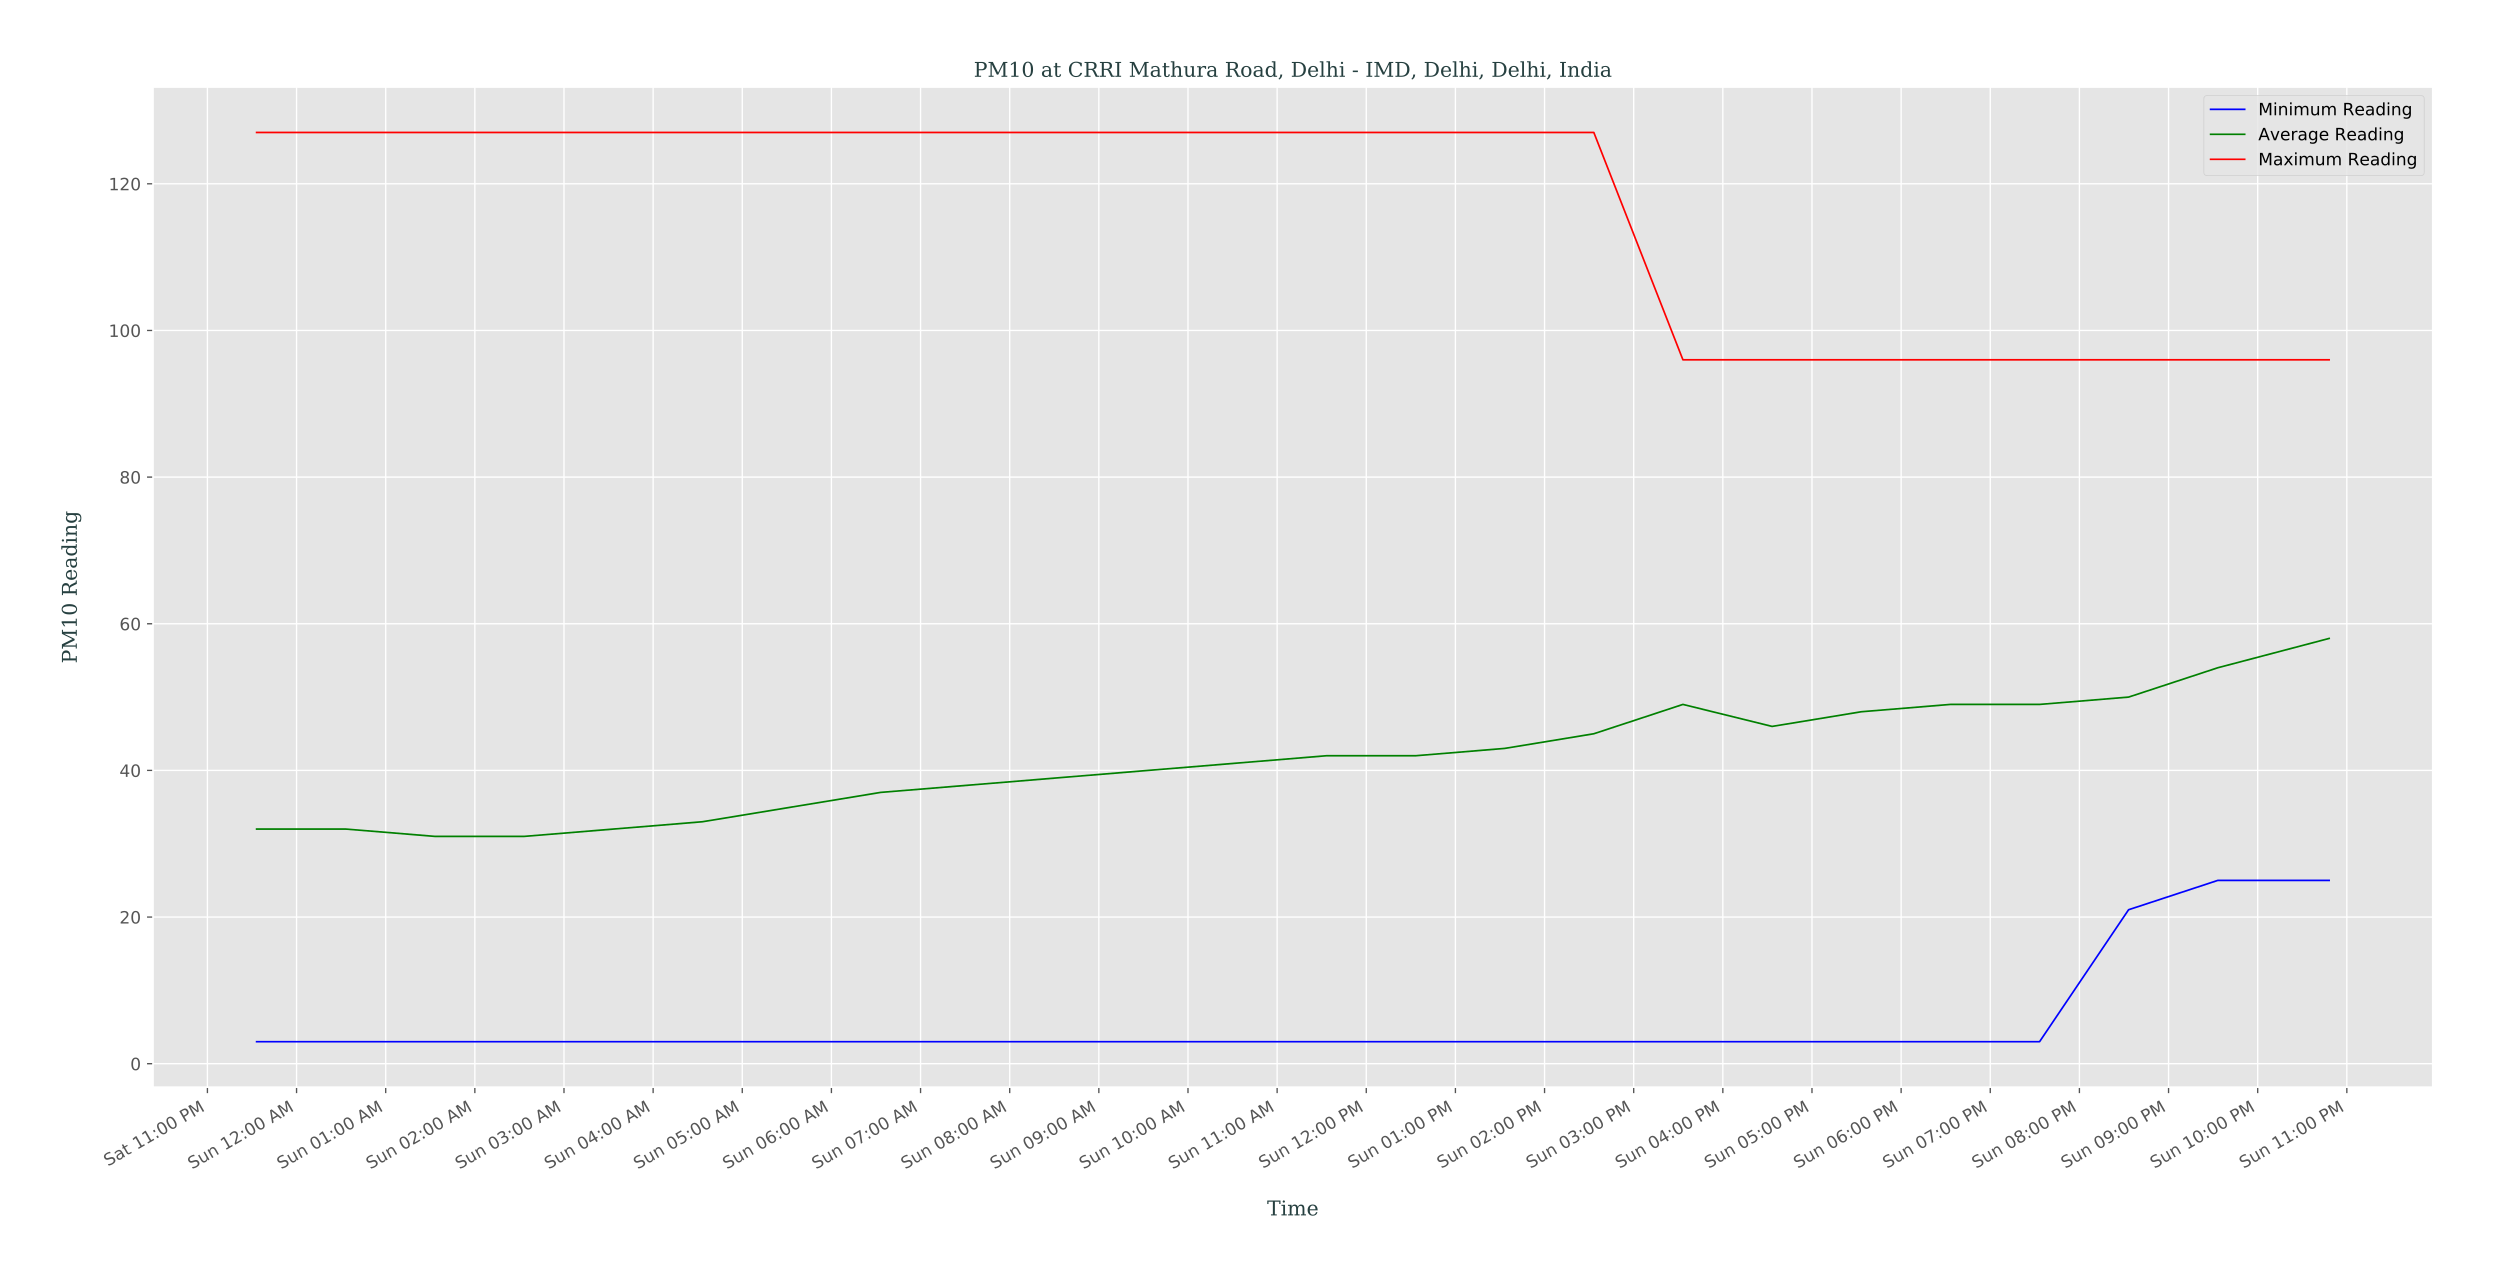 <?xml version="1.0" encoding="utf-8" standalone="no"?>
<!DOCTYPE svg PUBLIC "-//W3C//DTD SVG 1.1//EN"
  "http://www.w3.org/Graphics/SVG/1.1/DTD/svg11.dtd">
<!-- Created with matplotlib (http://matplotlib.org/) -->
<svg height="752.467pt" version="1.1" viewBox="0 0 1468.572 752.467" width="1468.572pt" xmlns="http://www.w3.org/2000/svg" xmlns:xlink="http://www.w3.org/1999/xlink">
 <defs>
  <style type="text/css">
*{stroke-linecap:butt;stroke-linejoin:round;}
  </style>
 </defs>
 <g id="figure_1">
  <g id="patch_1">
   <path d="M 0 752.467 
L 1468.572 752.467 
L 1468.572 0 
L 0 0 
z
" style="fill:#ffffff;"/>
  </g>
  <g id="axes_1">
   <g id="patch_2">
    <path d="M 89.872 638.638 
L 1429.072 638.638 
L 1429.072 51.118 
L 89.872 51.118 
z
" style="fill:#e5e5e5;"/>
   </g>
   <g id="matplotlib.axis_1">
    <g id="xtick_1">
     <g id="line2d_1">
      <path clip-path="url(#pd15e543b0f)" d="M 121.842 638.638 
L 121.842 51.118 
" style="fill:none;stroke:#ffffff;stroke-linecap:square;stroke-width:0.8;"/>
     </g>
     <g id="line2d_2">
      <defs>
       <path d="M 0 0 
L 0 3.5 
" id="m3830c7859c" style="stroke:#555555;stroke-width:0.8;"/>
      </defs>
      <g>
       <use style="fill:#555555;stroke:#555555;stroke-width:0.8;" x="121.842" xlink:href="#m3830c7859c" y="638.638"/>
      </g>
     </g>
     <g id="text_1">
      <!-- Sat 11:00 PM -->
      <defs>
       <path d="M 53.516 70.516 
L 53.516 60.891 
Q 47.906 63.578 42.922 64.891 
Q 37.938 66.219 33.297 66.219 
Q 25.25 66.219 20.875 63.094 
Q 16.5 59.969 16.5 54.203 
Q 16.5 49.359 19.406 46.891 
Q 22.312 44.438 30.422 42.922 
L 36.375 41.703 
Q 47.406 39.594 52.656 34.297 
Q 57.906 29 57.906 20.125 
Q 57.906 9.516 50.797 4.047 
Q 43.703 -1.422 29.984 -1.422 
Q 24.812 -1.422 18.969 -0.25 
Q 13.141 0.922 6.891 3.219 
L 6.891 13.375 
Q 12.891 10.016 18.656 8.297 
Q 24.422 6.594 29.984 6.594 
Q 38.422 6.594 43.016 9.906 
Q 47.609 13.234 47.609 19.391 
Q 47.609 24.75 44.312 27.781 
Q 41.016 30.812 33.5 32.328 
L 27.484 33.5 
Q 16.453 35.688 11.516 40.375 
Q 6.594 45.062 6.594 53.422 
Q 6.594 63.094 13.406 68.656 
Q 20.219 74.219 32.172 74.219 
Q 37.312 74.219 42.625 73.281 
Q 47.953 72.359 53.516 70.516 
z
" id="DejaVuSans-53"/>
       <path d="M 34.281 27.484 
Q 23.391 27.484 19.188 25 
Q 14.984 22.516 14.984 16.5 
Q 14.984 11.719 18.141 8.906 
Q 21.297 6.109 26.703 6.109 
Q 34.188 6.109 38.703 11.406 
Q 43.219 16.703 43.219 25.484 
L 43.219 27.484 
z
M 52.203 31.203 
L 52.203 0 
L 43.219 0 
L 43.219 8.297 
Q 40.141 3.328 35.547 0.953 
Q 30.953 -1.422 24.312 -1.422 
Q 15.922 -1.422 10.953 3.297 
Q 6 8.016 6 15.922 
Q 6 25.141 12.172 29.828 
Q 18.359 34.516 30.609 34.516 
L 43.219 34.516 
L 43.219 35.406 
Q 43.219 41.609 39.141 45 
Q 35.062 48.391 27.688 48.391 
Q 23 48.391 18.547 47.266 
Q 14.109 46.141 10.016 43.891 
L 10.016 52.203 
Q 14.938 54.109 19.578 55.047 
Q 24.219 56 28.609 56 
Q 40.484 56 46.344 49.844 
Q 52.203 43.703 52.203 31.203 
z
" id="DejaVuSans-61"/>
       <path d="M 18.312 70.219 
L 18.312 54.688 
L 36.812 54.688 
L 36.812 47.703 
L 18.312 47.703 
L 18.312 18.016 
Q 18.312 11.328 20.141 9.422 
Q 21.969 7.516 27.594 7.516 
L 36.812 7.516 
L 36.812 0 
L 27.594 0 
Q 17.188 0 13.234 3.875 
Q 9.281 7.766 9.281 18.016 
L 9.281 47.703 
L 2.688 47.703 
L 2.688 54.688 
L 9.281 54.688 
L 9.281 70.219 
z
" id="DejaVuSans-74"/>
       <path id="DejaVuSans-20"/>
       <path d="M 12.406 8.297 
L 28.516 8.297 
L 28.516 63.922 
L 10.984 60.406 
L 10.984 69.391 
L 28.422 72.906 
L 38.281 72.906 
L 38.281 8.297 
L 54.391 8.297 
L 54.391 0 
L 12.406 0 
z
" id="DejaVuSans-31"/>
       <path d="M 11.719 12.406 
L 22.016 12.406 
L 22.016 0 
L 11.719 0 
z
M 11.719 51.703 
L 22.016 51.703 
L 22.016 39.312 
L 11.719 39.312 
z
" id="DejaVuSans-3a"/>
       <path d="M 31.781 66.406 
Q 24.172 66.406 20.328 58.906 
Q 16.5 51.422 16.5 36.375 
Q 16.5 21.391 20.328 13.891 
Q 24.172 6.391 31.781 6.391 
Q 39.453 6.391 43.281 13.891 
Q 47.125 21.391 47.125 36.375 
Q 47.125 51.422 43.281 58.906 
Q 39.453 66.406 31.781 66.406 
z
M 31.781 74.219 
Q 44.047 74.219 50.516 64.516 
Q 56.984 54.828 56.984 36.375 
Q 56.984 17.969 50.516 8.266 
Q 44.047 -1.422 31.781 -1.422 
Q 19.531 -1.422 13.062 8.266 
Q 6.594 17.969 6.594 36.375 
Q 6.594 54.828 13.062 64.516 
Q 19.531 74.219 31.781 74.219 
z
" id="DejaVuSans-30"/>
       <path d="M 19.672 64.797 
L 19.672 37.406 
L 32.078 37.406 
Q 38.969 37.406 42.719 40.969 
Q 46.484 44.531 46.484 51.125 
Q 46.484 57.672 42.719 61.234 
Q 38.969 64.797 32.078 64.797 
z
M 9.812 72.906 
L 32.078 72.906 
Q 44.344 72.906 50.609 67.359 
Q 56.891 61.812 56.891 51.125 
Q 56.891 40.328 50.609 34.812 
Q 44.344 29.297 32.078 29.297 
L 19.672 29.297 
L 19.672 0 
L 9.812 0 
z
" id="DejaVuSans-50"/>
       <path d="M 9.812 72.906 
L 24.516 72.906 
L 43.109 23.297 
L 61.812 72.906 
L 76.516 72.906 
L 76.516 0 
L 66.891 0 
L 66.891 64.016 
L 48.094 14.016 
L 38.188 14.016 
L 19.391 64.016 
L 19.391 0 
L 9.812 0 
z
" id="DejaVuSans-4d"/>
      </defs>
      <g style="fill:#555555;" transform="translate(63.446 685.333)rotate(-30)scale(0.1 -0.1)">
       <use xlink:href="#DejaVuSans-53"/>
       <use x="63.477" xlink:href="#DejaVuSans-61"/>
       <use x="124.756" xlink:href="#DejaVuSans-74"/>
       <use x="163.965" xlink:href="#DejaVuSans-20"/>
       <use x="195.752" xlink:href="#DejaVuSans-31"/>
       <use x="259.375" xlink:href="#DejaVuSans-31"/>
       <use x="322.998" xlink:href="#DejaVuSans-3a"/>
       <use x="356.689" xlink:href="#DejaVuSans-30"/>
       <use x="420.312" xlink:href="#DejaVuSans-30"/>
       <use x="483.936" xlink:href="#DejaVuSans-20"/>
       <use x="515.723" xlink:href="#DejaVuSans-50"/>
       <use x="576.025" xlink:href="#DejaVuSans-4d"/>
      </g>
     </g>
    </g>
    <g id="xtick_2">
     <g id="line2d_3">
      <path clip-path="url(#pd15e543b0f)" d="M 174.207 638.638 
L 174.207 51.118 
" style="fill:none;stroke:#ffffff;stroke-linecap:square;stroke-width:0.8;"/>
     </g>
     <g id="line2d_4">
      <g>
       <use style="fill:#555555;stroke:#555555;stroke-width:0.8;" x="174.207" xlink:href="#m3830c7859c" y="638.638"/>
      </g>
     </g>
     <g id="text_2">
      <!-- Sun 12:00 AM -->
      <defs>
       <path d="M 8.5 21.578 
L 8.5 54.688 
L 17.484 54.688 
L 17.484 21.922 
Q 17.484 14.156 20.5 10.266 
Q 23.531 6.391 29.594 6.391 
Q 36.859 6.391 41.078 11.031 
Q 45.312 15.672 45.312 23.688 
L 45.312 54.688 
L 54.297 54.688 
L 54.297 0 
L 45.312 0 
L 45.312 8.406 
Q 42.047 3.422 37.719 1 
Q 33.406 -1.422 27.688 -1.422 
Q 18.266 -1.422 13.375 4.438 
Q 8.5 10.297 8.5 21.578 
z
M 31.109 56 
z
" id="DejaVuSans-75"/>
       <path d="M 54.891 33.016 
L 54.891 0 
L 45.906 0 
L 45.906 32.719 
Q 45.906 40.484 42.875 44.328 
Q 39.844 48.188 33.797 48.188 
Q 26.516 48.188 22.312 43.547 
Q 18.109 38.922 18.109 30.906 
L 18.109 0 
L 9.078 0 
L 9.078 54.688 
L 18.109 54.688 
L 18.109 46.188 
Q 21.344 51.125 25.703 53.562 
Q 30.078 56 35.797 56 
Q 45.219 56 50.047 50.172 
Q 54.891 44.344 54.891 33.016 
z
" id="DejaVuSans-6e"/>
       <path d="M 19.188 8.297 
L 53.609 8.297 
L 53.609 0 
L 7.328 0 
L 7.328 8.297 
Q 12.938 14.109 22.625 23.891 
Q 32.328 33.688 34.812 36.531 
Q 39.547 41.844 41.422 45.531 
Q 43.312 49.219 43.312 52.781 
Q 43.312 58.594 39.234 62.25 
Q 35.156 65.922 28.609 65.922 
Q 23.969 65.922 18.812 64.312 
Q 13.672 62.703 7.812 59.422 
L 7.812 69.391 
Q 13.766 71.781 18.938 73 
Q 24.125 74.219 28.422 74.219 
Q 39.75 74.219 46.484 68.547 
Q 53.219 62.891 53.219 53.422 
Q 53.219 48.922 51.531 44.891 
Q 49.859 40.875 45.406 35.406 
Q 44.188 33.984 37.641 27.219 
Q 31.109 20.453 19.188 8.297 
z
" id="DejaVuSans-32"/>
       <path d="M 34.188 63.188 
L 20.797 26.906 
L 47.609 26.906 
z
M 28.609 72.906 
L 39.797 72.906 
L 67.578 0 
L 57.328 0 
L 50.688 18.703 
L 17.828 18.703 
L 11.188 0 
L 0.781 0 
z
" id="DejaVuSans-41"/>
      </defs>
      <g style="fill:#555555;" transform="translate(112.834 687.052)rotate(-30)scale(0.1 -0.1)">
       <use xlink:href="#DejaVuSans-53"/>
       <use x="63.477" xlink:href="#DejaVuSans-75"/>
       <use x="126.855" xlink:href="#DejaVuSans-6e"/>
       <use x="190.234" xlink:href="#DejaVuSans-20"/>
       <use x="222.021" xlink:href="#DejaVuSans-31"/>
       <use x="285.645" xlink:href="#DejaVuSans-32"/>
       <use x="349.268" xlink:href="#DejaVuSans-3a"/>
       <use x="382.959" xlink:href="#DejaVuSans-30"/>
       <use x="446.582" xlink:href="#DejaVuSans-30"/>
       <use x="510.205" xlink:href="#DejaVuSans-20"/>
       <use x="541.992" xlink:href="#DejaVuSans-41"/>
       <use x="610.4" xlink:href="#DejaVuSans-4d"/>
      </g>
     </g>
    </g>
    <g id="xtick_3">
     <g id="line2d_5">
      <path clip-path="url(#pd15e543b0f)" d="M 226.572 638.638 
L 226.572 51.118 
" style="fill:none;stroke:#ffffff;stroke-linecap:square;stroke-width:0.8;"/>
     </g>
     <g id="line2d_6">
      <g>
       <use style="fill:#555555;stroke:#555555;stroke-width:0.8;" x="226.572" xlink:href="#m3830c7859c" y="638.638"/>
      </g>
     </g>
     <g id="text_3">
      <!-- Sun 01:00 AM -->
      <g style="fill:#555555;" transform="translate(165.198 687.052)rotate(-30)scale(0.1 -0.1)">
       <use xlink:href="#DejaVuSans-53"/>
       <use x="63.477" xlink:href="#DejaVuSans-75"/>
       <use x="126.855" xlink:href="#DejaVuSans-6e"/>
       <use x="190.234" xlink:href="#DejaVuSans-20"/>
       <use x="222.021" xlink:href="#DejaVuSans-30"/>
       <use x="285.645" xlink:href="#DejaVuSans-31"/>
       <use x="349.268" xlink:href="#DejaVuSans-3a"/>
       <use x="382.959" xlink:href="#DejaVuSans-30"/>
       <use x="446.582" xlink:href="#DejaVuSans-30"/>
       <use x="510.205" xlink:href="#DejaVuSans-20"/>
       <use x="541.992" xlink:href="#DejaVuSans-41"/>
       <use x="610.4" xlink:href="#DejaVuSans-4d"/>
      </g>
     </g>
    </g>
    <g id="xtick_4">
     <g id="line2d_7">
      <path clip-path="url(#pd15e543b0f)" d="M 278.937 638.638 
L 278.937 51.118 
" style="fill:none;stroke:#ffffff;stroke-linecap:square;stroke-width:0.8;"/>
     </g>
     <g id="line2d_8">
      <g>
       <use style="fill:#555555;stroke:#555555;stroke-width:0.8;" x="278.937" xlink:href="#m3830c7859c" y="638.638"/>
      </g>
     </g>
     <g id="text_4">
      <!-- Sun 02:00 AM -->
      <g style="fill:#555555;" transform="translate(217.563 687.052)rotate(-30)scale(0.1 -0.1)">
       <use xlink:href="#DejaVuSans-53"/>
       <use x="63.477" xlink:href="#DejaVuSans-75"/>
       <use x="126.855" xlink:href="#DejaVuSans-6e"/>
       <use x="190.234" xlink:href="#DejaVuSans-20"/>
       <use x="222.021" xlink:href="#DejaVuSans-30"/>
       <use x="285.645" xlink:href="#DejaVuSans-32"/>
       <use x="349.268" xlink:href="#DejaVuSans-3a"/>
       <use x="382.959" xlink:href="#DejaVuSans-30"/>
       <use x="446.582" xlink:href="#DejaVuSans-30"/>
       <use x="510.205" xlink:href="#DejaVuSans-20"/>
       <use x="541.992" xlink:href="#DejaVuSans-41"/>
       <use x="610.4" xlink:href="#DejaVuSans-4d"/>
      </g>
     </g>
    </g>
    <g id="xtick_5">
     <g id="line2d_9">
      <path clip-path="url(#pd15e543b0f)" d="M 331.302 638.638 
L 331.302 51.118 
" style="fill:none;stroke:#ffffff;stroke-linecap:square;stroke-width:0.8;"/>
     </g>
     <g id="line2d_10">
      <g>
       <use style="fill:#555555;stroke:#555555;stroke-width:0.8;" x="331.302" xlink:href="#m3830c7859c" y="638.638"/>
      </g>
     </g>
     <g id="text_5">
      <!-- Sun 03:00 AM -->
      <defs>
       <path d="M 40.578 39.312 
Q 47.656 37.797 51.625 33 
Q 55.609 28.219 55.609 21.188 
Q 55.609 10.406 48.188 4.484 
Q 40.766 -1.422 27.094 -1.422 
Q 22.516 -1.422 17.656 -0.516 
Q 12.797 0.391 7.625 2.203 
L 7.625 11.719 
Q 11.719 9.328 16.594 8.109 
Q 21.484 6.891 26.812 6.891 
Q 36.078 6.891 40.938 10.547 
Q 45.797 14.203 45.797 21.188 
Q 45.797 27.641 41.281 31.266 
Q 36.766 34.906 28.719 34.906 
L 20.219 34.906 
L 20.219 43.016 
L 29.109 43.016 
Q 36.375 43.016 40.234 45.922 
Q 44.094 48.828 44.094 54.297 
Q 44.094 59.906 40.109 62.906 
Q 36.141 65.922 28.719 65.922 
Q 24.656 65.922 20.016 65.031 
Q 15.375 64.156 9.812 62.312 
L 9.812 71.094 
Q 15.438 72.656 20.344 73.438 
Q 25.25 74.219 29.594 74.219 
Q 40.828 74.219 47.359 69.109 
Q 53.906 64.016 53.906 55.328 
Q 53.906 49.266 50.438 45.094 
Q 46.969 40.922 40.578 39.312 
z
" id="DejaVuSans-33"/>
      </defs>
      <g style="fill:#555555;" transform="translate(269.928 687.052)rotate(-30)scale(0.1 -0.1)">
       <use xlink:href="#DejaVuSans-53"/>
       <use x="63.477" xlink:href="#DejaVuSans-75"/>
       <use x="126.855" xlink:href="#DejaVuSans-6e"/>
       <use x="190.234" xlink:href="#DejaVuSans-20"/>
       <use x="222.021" xlink:href="#DejaVuSans-30"/>
       <use x="285.645" xlink:href="#DejaVuSans-33"/>
       <use x="349.268" xlink:href="#DejaVuSans-3a"/>
       <use x="382.959" xlink:href="#DejaVuSans-30"/>
       <use x="446.582" xlink:href="#DejaVuSans-30"/>
       <use x="510.205" xlink:href="#DejaVuSans-20"/>
       <use x="541.992" xlink:href="#DejaVuSans-41"/>
       <use x="610.4" xlink:href="#DejaVuSans-4d"/>
      </g>
     </g>
    </g>
    <g id="xtick_6">
     <g id="line2d_11">
      <path clip-path="url(#pd15e543b0f)" d="M 383.667 638.638 
L 383.667 51.118 
" style="fill:none;stroke:#ffffff;stroke-linecap:square;stroke-width:0.8;"/>
     </g>
     <g id="line2d_12">
      <g>
       <use style="fill:#555555;stroke:#555555;stroke-width:0.8;" x="383.667" xlink:href="#m3830c7859c" y="638.638"/>
      </g>
     </g>
     <g id="text_6">
      <!-- Sun 04:00 AM -->
      <defs>
       <path d="M 37.797 64.312 
L 12.891 25.391 
L 37.797 25.391 
z
M 35.203 72.906 
L 47.609 72.906 
L 47.609 25.391 
L 58.016 25.391 
L 58.016 17.188 
L 47.609 17.188 
L 47.609 0 
L 37.797 0 
L 37.797 17.188 
L 4.891 17.188 
L 4.891 26.703 
z
" id="DejaVuSans-34"/>
      </defs>
      <g style="fill:#555555;" transform="translate(322.293 687.052)rotate(-30)scale(0.1 -0.1)">
       <use xlink:href="#DejaVuSans-53"/>
       <use x="63.477" xlink:href="#DejaVuSans-75"/>
       <use x="126.855" xlink:href="#DejaVuSans-6e"/>
       <use x="190.234" xlink:href="#DejaVuSans-20"/>
       <use x="222.021" xlink:href="#DejaVuSans-30"/>
       <use x="285.645" xlink:href="#DejaVuSans-34"/>
       <use x="349.268" xlink:href="#DejaVuSans-3a"/>
       <use x="382.959" xlink:href="#DejaVuSans-30"/>
       <use x="446.582" xlink:href="#DejaVuSans-30"/>
       <use x="510.205" xlink:href="#DejaVuSans-20"/>
       <use x="541.992" xlink:href="#DejaVuSans-41"/>
       <use x="610.4" xlink:href="#DejaVuSans-4d"/>
      </g>
     </g>
    </g>
    <g id="xtick_7">
     <g id="line2d_13">
      <path clip-path="url(#pd15e543b0f)" d="M 436.031 638.638 
L 436.031 51.118 
" style="fill:none;stroke:#ffffff;stroke-linecap:square;stroke-width:0.8;"/>
     </g>
     <g id="line2d_14">
      <g>
       <use style="fill:#555555;stroke:#555555;stroke-width:0.8;" x="436.031" xlink:href="#m3830c7859c" y="638.638"/>
      </g>
     </g>
     <g id="text_7">
      <!-- Sun 05:00 AM -->
      <defs>
       <path d="M 10.797 72.906 
L 49.516 72.906 
L 49.516 64.594 
L 19.828 64.594 
L 19.828 46.734 
Q 21.969 47.469 24.109 47.828 
Q 26.266 48.188 28.422 48.188 
Q 40.625 48.188 47.75 41.5 
Q 54.891 34.812 54.891 23.391 
Q 54.891 11.625 47.562 5.094 
Q 40.234 -1.422 26.906 -1.422 
Q 22.312 -1.422 17.547 -0.641 
Q 12.797 0.141 7.719 1.703 
L 7.719 11.625 
Q 12.109 9.234 16.797 8.062 
Q 21.484 6.891 26.703 6.891 
Q 35.156 6.891 40.078 11.328 
Q 45.016 15.766 45.016 23.391 
Q 45.016 31 40.078 35.438 
Q 35.156 39.891 26.703 39.891 
Q 22.75 39.891 18.812 39.016 
Q 14.891 38.141 10.797 36.281 
z
" id="DejaVuSans-35"/>
      </defs>
      <g style="fill:#555555;" transform="translate(374.658 687.052)rotate(-30)scale(0.1 -0.1)">
       <use xlink:href="#DejaVuSans-53"/>
       <use x="63.477" xlink:href="#DejaVuSans-75"/>
       <use x="126.855" xlink:href="#DejaVuSans-6e"/>
       <use x="190.234" xlink:href="#DejaVuSans-20"/>
       <use x="222.021" xlink:href="#DejaVuSans-30"/>
       <use x="285.645" xlink:href="#DejaVuSans-35"/>
       <use x="349.268" xlink:href="#DejaVuSans-3a"/>
       <use x="382.959" xlink:href="#DejaVuSans-30"/>
       <use x="446.582" xlink:href="#DejaVuSans-30"/>
       <use x="510.205" xlink:href="#DejaVuSans-20"/>
       <use x="541.992" xlink:href="#DejaVuSans-41"/>
       <use x="610.4" xlink:href="#DejaVuSans-4d"/>
      </g>
     </g>
    </g>
    <g id="xtick_8">
     <g id="line2d_15">
      <path clip-path="url(#pd15e543b0f)" d="M 488.396 638.638 
L 488.396 51.118 
" style="fill:none;stroke:#ffffff;stroke-linecap:square;stroke-width:0.8;"/>
     </g>
     <g id="line2d_16">
      <g>
       <use style="fill:#555555;stroke:#555555;stroke-width:0.8;" x="488.396" xlink:href="#m3830c7859c" y="638.638"/>
      </g>
     </g>
     <g id="text_8">
      <!-- Sun 06:00 AM -->
      <defs>
       <path d="M 33.016 40.375 
Q 26.375 40.375 22.484 35.828 
Q 18.609 31.297 18.609 23.391 
Q 18.609 15.531 22.484 10.953 
Q 26.375 6.391 33.016 6.391 
Q 39.656 6.391 43.531 10.953 
Q 47.406 15.531 47.406 23.391 
Q 47.406 31.297 43.531 35.828 
Q 39.656 40.375 33.016 40.375 
z
M 52.594 71.297 
L 52.594 62.312 
Q 48.875 64.062 45.094 64.984 
Q 41.312 65.922 37.594 65.922 
Q 27.828 65.922 22.672 59.328 
Q 17.531 52.734 16.797 39.406 
Q 19.672 43.656 24.016 45.922 
Q 28.375 48.188 33.594 48.188 
Q 44.578 48.188 50.953 41.516 
Q 57.328 34.859 57.328 23.391 
Q 57.328 12.156 50.688 5.359 
Q 44.047 -1.422 33.016 -1.422 
Q 20.359 -1.422 13.672 8.266 
Q 6.984 17.969 6.984 36.375 
Q 6.984 53.656 15.188 63.938 
Q 23.391 74.219 37.203 74.219 
Q 40.922 74.219 44.703 73.484 
Q 48.484 72.75 52.594 71.297 
z
" id="DejaVuSans-36"/>
      </defs>
      <g style="fill:#555555;" transform="translate(427.023 687.052)rotate(-30)scale(0.1 -0.1)">
       <use xlink:href="#DejaVuSans-53"/>
       <use x="63.477" xlink:href="#DejaVuSans-75"/>
       <use x="126.855" xlink:href="#DejaVuSans-6e"/>
       <use x="190.234" xlink:href="#DejaVuSans-20"/>
       <use x="222.021" xlink:href="#DejaVuSans-30"/>
       <use x="285.645" xlink:href="#DejaVuSans-36"/>
       <use x="349.268" xlink:href="#DejaVuSans-3a"/>
       <use x="382.959" xlink:href="#DejaVuSans-30"/>
       <use x="446.582" xlink:href="#DejaVuSans-30"/>
       <use x="510.205" xlink:href="#DejaVuSans-20"/>
       <use x="541.992" xlink:href="#DejaVuSans-41"/>
       <use x="610.4" xlink:href="#DejaVuSans-4d"/>
      </g>
     </g>
    </g>
    <g id="xtick_9">
     <g id="line2d_17">
      <path clip-path="url(#pd15e543b0f)" d="M 540.761 638.638 
L 540.761 51.118 
" style="fill:none;stroke:#ffffff;stroke-linecap:square;stroke-width:0.8;"/>
     </g>
     <g id="line2d_18">
      <g>
       <use style="fill:#555555;stroke:#555555;stroke-width:0.8;" x="540.761" xlink:href="#m3830c7859c" y="638.638"/>
      </g>
     </g>
     <g id="text_9">
      <!-- Sun 07:00 AM -->
      <defs>
       <path d="M 8.203 72.906 
L 55.078 72.906 
L 55.078 68.703 
L 28.609 0 
L 18.312 0 
L 43.219 64.594 
L 8.203 64.594 
z
" id="DejaVuSans-37"/>
      </defs>
      <g style="fill:#555555;" transform="translate(479.388 687.052)rotate(-30)scale(0.1 -0.1)">
       <use xlink:href="#DejaVuSans-53"/>
       <use x="63.477" xlink:href="#DejaVuSans-75"/>
       <use x="126.855" xlink:href="#DejaVuSans-6e"/>
       <use x="190.234" xlink:href="#DejaVuSans-20"/>
       <use x="222.021" xlink:href="#DejaVuSans-30"/>
       <use x="285.645" xlink:href="#DejaVuSans-37"/>
       <use x="349.268" xlink:href="#DejaVuSans-3a"/>
       <use x="382.959" xlink:href="#DejaVuSans-30"/>
       <use x="446.582" xlink:href="#DejaVuSans-30"/>
       <use x="510.205" xlink:href="#DejaVuSans-20"/>
       <use x="541.992" xlink:href="#DejaVuSans-41"/>
       <use x="610.4" xlink:href="#DejaVuSans-4d"/>
      </g>
     </g>
    </g>
    <g id="xtick_10">
     <g id="line2d_19">
      <path clip-path="url(#pd15e543b0f)" d="M 593.126 638.638 
L 593.126 51.118 
" style="fill:none;stroke:#ffffff;stroke-linecap:square;stroke-width:0.8;"/>
     </g>
     <g id="line2d_20">
      <g>
       <use style="fill:#555555;stroke:#555555;stroke-width:0.8;" x="593.126" xlink:href="#m3830c7859c" y="638.638"/>
      </g>
     </g>
     <g id="text_10">
      <!-- Sun 08:00 AM -->
      <defs>
       <path d="M 31.781 34.625 
Q 24.75 34.625 20.719 30.859 
Q 16.703 27.094 16.703 20.516 
Q 16.703 13.922 20.719 10.156 
Q 24.75 6.391 31.781 6.391 
Q 38.812 6.391 42.859 10.172 
Q 46.922 13.969 46.922 20.516 
Q 46.922 27.094 42.891 30.859 
Q 38.875 34.625 31.781 34.625 
z
M 21.922 38.812 
Q 15.578 40.375 12.031 44.719 
Q 8.5 49.078 8.5 55.328 
Q 8.5 64.062 14.719 69.141 
Q 20.953 74.219 31.781 74.219 
Q 42.672 74.219 48.875 69.141 
Q 55.078 64.062 55.078 55.328 
Q 55.078 49.078 51.531 44.719 
Q 48 40.375 41.703 38.812 
Q 48.828 37.156 52.797 32.312 
Q 56.781 27.484 56.781 20.516 
Q 56.781 9.906 50.312 4.234 
Q 43.844 -1.422 31.781 -1.422 
Q 19.734 -1.422 13.25 4.234 
Q 6.781 9.906 6.781 20.516 
Q 6.781 27.484 10.781 32.312 
Q 14.797 37.156 21.922 38.812 
z
M 18.312 54.391 
Q 18.312 48.734 21.844 45.562 
Q 25.391 42.391 31.781 42.391 
Q 38.141 42.391 41.719 45.562 
Q 45.312 48.734 45.312 54.391 
Q 45.312 60.062 41.719 63.234 
Q 38.141 66.406 31.781 66.406 
Q 25.391 66.406 21.844 63.234 
Q 18.312 60.062 18.312 54.391 
z
" id="DejaVuSans-38"/>
      </defs>
      <g style="fill:#555555;" transform="translate(531.753 687.052)rotate(-30)scale(0.1 -0.1)">
       <use xlink:href="#DejaVuSans-53"/>
       <use x="63.477" xlink:href="#DejaVuSans-75"/>
       <use x="126.855" xlink:href="#DejaVuSans-6e"/>
       <use x="190.234" xlink:href="#DejaVuSans-20"/>
       <use x="222.021" xlink:href="#DejaVuSans-30"/>
       <use x="285.645" xlink:href="#DejaVuSans-38"/>
       <use x="349.268" xlink:href="#DejaVuSans-3a"/>
       <use x="382.959" xlink:href="#DejaVuSans-30"/>
       <use x="446.582" xlink:href="#DejaVuSans-30"/>
       <use x="510.205" xlink:href="#DejaVuSans-20"/>
       <use x="541.992" xlink:href="#DejaVuSans-41"/>
       <use x="610.4" xlink:href="#DejaVuSans-4d"/>
      </g>
     </g>
    </g>
    <g id="xtick_11">
     <g id="line2d_21">
      <path clip-path="url(#pd15e543b0f)" d="M 645.491 638.638 
L 645.491 51.118 
" style="fill:none;stroke:#ffffff;stroke-linecap:square;stroke-width:0.8;"/>
     </g>
     <g id="line2d_22">
      <g>
       <use style="fill:#555555;stroke:#555555;stroke-width:0.8;" x="645.491" xlink:href="#m3830c7859c" y="638.638"/>
      </g>
     </g>
     <g id="text_11">
      <!-- Sun 09:00 AM -->
      <defs>
       <path d="M 10.984 1.516 
L 10.984 10.5 
Q 14.703 8.734 18.5 7.812 
Q 22.312 6.891 25.984 6.891 
Q 35.75 6.891 40.891 13.453 
Q 46.047 20.016 46.781 33.406 
Q 43.953 29.203 39.594 26.953 
Q 35.25 24.703 29.984 24.703 
Q 19.047 24.703 12.672 31.312 
Q 6.297 37.938 6.297 49.422 
Q 6.297 60.641 12.938 67.422 
Q 19.578 74.219 30.609 74.219 
Q 43.266 74.219 49.922 64.516 
Q 56.594 54.828 56.594 36.375 
Q 56.594 19.141 48.406 8.859 
Q 40.234 -1.422 26.422 -1.422 
Q 22.703 -1.422 18.891 -0.688 
Q 15.094 0.047 10.984 1.516 
z
M 30.609 32.422 
Q 37.25 32.422 41.125 36.953 
Q 45.016 41.5 45.016 49.422 
Q 45.016 57.281 41.125 61.844 
Q 37.25 66.406 30.609 66.406 
Q 23.969 66.406 20.094 61.844 
Q 16.219 57.281 16.219 49.422 
Q 16.219 41.5 20.094 36.953 
Q 23.969 32.422 30.609 32.422 
z
" id="DejaVuSans-39"/>
      </defs>
      <g style="fill:#555555;" transform="translate(584.118 687.052)rotate(-30)scale(0.1 -0.1)">
       <use xlink:href="#DejaVuSans-53"/>
       <use x="63.477" xlink:href="#DejaVuSans-75"/>
       <use x="126.855" xlink:href="#DejaVuSans-6e"/>
       <use x="190.234" xlink:href="#DejaVuSans-20"/>
       <use x="222.021" xlink:href="#DejaVuSans-30"/>
       <use x="285.645" xlink:href="#DejaVuSans-39"/>
       <use x="349.268" xlink:href="#DejaVuSans-3a"/>
       <use x="382.959" xlink:href="#DejaVuSans-30"/>
       <use x="446.582" xlink:href="#DejaVuSans-30"/>
       <use x="510.205" xlink:href="#DejaVuSans-20"/>
       <use x="541.992" xlink:href="#DejaVuSans-41"/>
       <use x="610.4" xlink:href="#DejaVuSans-4d"/>
      </g>
     </g>
    </g>
    <g id="xtick_12">
     <g id="line2d_23">
      <path clip-path="url(#pd15e543b0f)" d="M 697.856 638.638 
L 697.856 51.118 
" style="fill:none;stroke:#ffffff;stroke-linecap:square;stroke-width:0.8;"/>
     </g>
     <g id="line2d_24">
      <g>
       <use style="fill:#555555;stroke:#555555;stroke-width:0.8;" x="697.856" xlink:href="#m3830c7859c" y="638.638"/>
      </g>
     </g>
     <g id="text_12">
      <!-- Sun 10:00 AM -->
      <g style="fill:#555555;" transform="translate(636.482 687.052)rotate(-30)scale(0.1 -0.1)">
       <use xlink:href="#DejaVuSans-53"/>
       <use x="63.477" xlink:href="#DejaVuSans-75"/>
       <use x="126.855" xlink:href="#DejaVuSans-6e"/>
       <use x="190.234" xlink:href="#DejaVuSans-20"/>
       <use x="222.021" xlink:href="#DejaVuSans-31"/>
       <use x="285.645" xlink:href="#DejaVuSans-30"/>
       <use x="349.268" xlink:href="#DejaVuSans-3a"/>
       <use x="382.959" xlink:href="#DejaVuSans-30"/>
       <use x="446.582" xlink:href="#DejaVuSans-30"/>
       <use x="510.205" xlink:href="#DejaVuSans-20"/>
       <use x="541.992" xlink:href="#DejaVuSans-41"/>
       <use x="610.4" xlink:href="#DejaVuSans-4d"/>
      </g>
     </g>
    </g>
    <g id="xtick_13">
     <g id="line2d_25">
      <path clip-path="url(#pd15e543b0f)" d="M 750.221 638.638 
L 750.221 51.118 
" style="fill:none;stroke:#ffffff;stroke-linecap:square;stroke-width:0.8;"/>
     </g>
     <g id="line2d_26">
      <g>
       <use style="fill:#555555;stroke:#555555;stroke-width:0.8;" x="750.221" xlink:href="#m3830c7859c" y="638.638"/>
      </g>
     </g>
     <g id="text_13">
      <!-- Sun 11:00 AM -->
      <g style="fill:#555555;" transform="translate(688.847 687.052)rotate(-30)scale(0.1 -0.1)">
       <use xlink:href="#DejaVuSans-53"/>
       <use x="63.477" xlink:href="#DejaVuSans-75"/>
       <use x="126.855" xlink:href="#DejaVuSans-6e"/>
       <use x="190.234" xlink:href="#DejaVuSans-20"/>
       <use x="222.021" xlink:href="#DejaVuSans-31"/>
       <use x="285.645" xlink:href="#DejaVuSans-31"/>
       <use x="349.268" xlink:href="#DejaVuSans-3a"/>
       <use x="382.959" xlink:href="#DejaVuSans-30"/>
       <use x="446.582" xlink:href="#DejaVuSans-30"/>
       <use x="510.205" xlink:href="#DejaVuSans-20"/>
       <use x="541.992" xlink:href="#DejaVuSans-41"/>
       <use x="610.4" xlink:href="#DejaVuSans-4d"/>
      </g>
     </g>
    </g>
    <g id="xtick_14">
     <g id="line2d_27">
      <path clip-path="url(#pd15e543b0f)" d="M 802.586 638.638 
L 802.586 51.118 
" style="fill:none;stroke:#ffffff;stroke-linecap:square;stroke-width:0.8;"/>
     </g>
     <g id="line2d_28">
      <g>
       <use style="fill:#555555;stroke:#555555;stroke-width:0.8;" x="802.586" xlink:href="#m3830c7859c" y="638.638"/>
      </g>
     </g>
     <g id="text_14">
      <!-- Sun 12:00 PM -->
      <g style="fill:#555555;" transform="translate(741.915 686.647)rotate(-30)scale(0.1 -0.1)">
       <use xlink:href="#DejaVuSans-53"/>
       <use x="63.477" xlink:href="#DejaVuSans-75"/>
       <use x="126.855" xlink:href="#DejaVuSans-6e"/>
       <use x="190.234" xlink:href="#DejaVuSans-20"/>
       <use x="222.021" xlink:href="#DejaVuSans-31"/>
       <use x="285.645" xlink:href="#DejaVuSans-32"/>
       <use x="349.268" xlink:href="#DejaVuSans-3a"/>
       <use x="382.959" xlink:href="#DejaVuSans-30"/>
       <use x="446.582" xlink:href="#DejaVuSans-30"/>
       <use x="510.205" xlink:href="#DejaVuSans-20"/>
       <use x="541.992" xlink:href="#DejaVuSans-50"/>
       <use x="602.295" xlink:href="#DejaVuSans-4d"/>
      </g>
     </g>
    </g>
    <g id="xtick_15">
     <g id="line2d_29">
      <path clip-path="url(#pd15e543b0f)" d="M 854.951 638.638 
L 854.951 51.118 
" style="fill:none;stroke:#ffffff;stroke-linecap:square;stroke-width:0.8;"/>
     </g>
     <g id="line2d_30">
      <g>
       <use style="fill:#555555;stroke:#555555;stroke-width:0.8;" x="854.951" xlink:href="#m3830c7859c" y="638.638"/>
      </g>
     </g>
     <g id="text_15">
      <!-- Sun 01:00 PM -->
      <g style="fill:#555555;" transform="translate(794.279 686.647)rotate(-30)scale(0.1 -0.1)">
       <use xlink:href="#DejaVuSans-53"/>
       <use x="63.477" xlink:href="#DejaVuSans-75"/>
       <use x="126.855" xlink:href="#DejaVuSans-6e"/>
       <use x="190.234" xlink:href="#DejaVuSans-20"/>
       <use x="222.021" xlink:href="#DejaVuSans-30"/>
       <use x="285.645" xlink:href="#DejaVuSans-31"/>
       <use x="349.268" xlink:href="#DejaVuSans-3a"/>
       <use x="382.959" xlink:href="#DejaVuSans-30"/>
       <use x="446.582" xlink:href="#DejaVuSans-30"/>
       <use x="510.205" xlink:href="#DejaVuSans-20"/>
       <use x="541.992" xlink:href="#DejaVuSans-50"/>
       <use x="602.295" xlink:href="#DejaVuSans-4d"/>
      </g>
     </g>
    </g>
    <g id="xtick_16">
     <g id="line2d_31">
      <path clip-path="url(#pd15e543b0f)" d="M 907.315 638.638 
L 907.315 51.118 
" style="fill:none;stroke:#ffffff;stroke-linecap:square;stroke-width:0.8;"/>
     </g>
     <g id="line2d_32">
      <g>
       <use style="fill:#555555;stroke:#555555;stroke-width:0.8;" x="907.315" xlink:href="#m3830c7859c" y="638.638"/>
      </g>
     </g>
     <g id="text_16">
      <!-- Sun 02:00 PM -->
      <g style="fill:#555555;" transform="translate(846.644 686.647)rotate(-30)scale(0.1 -0.1)">
       <use xlink:href="#DejaVuSans-53"/>
       <use x="63.477" xlink:href="#DejaVuSans-75"/>
       <use x="126.855" xlink:href="#DejaVuSans-6e"/>
       <use x="190.234" xlink:href="#DejaVuSans-20"/>
       <use x="222.021" xlink:href="#DejaVuSans-30"/>
       <use x="285.645" xlink:href="#DejaVuSans-32"/>
       <use x="349.268" xlink:href="#DejaVuSans-3a"/>
       <use x="382.959" xlink:href="#DejaVuSans-30"/>
       <use x="446.582" xlink:href="#DejaVuSans-30"/>
       <use x="510.205" xlink:href="#DejaVuSans-20"/>
       <use x="541.992" xlink:href="#DejaVuSans-50"/>
       <use x="602.295" xlink:href="#DejaVuSans-4d"/>
      </g>
     </g>
    </g>
    <g id="xtick_17">
     <g id="line2d_33">
      <path clip-path="url(#pd15e543b0f)" d="M 959.68 638.638 
L 959.68 51.118 
" style="fill:none;stroke:#ffffff;stroke-linecap:square;stroke-width:0.8;"/>
     </g>
     <g id="line2d_34">
      <g>
       <use style="fill:#555555;stroke:#555555;stroke-width:0.8;" x="959.68" xlink:href="#m3830c7859c" y="638.638"/>
      </g>
     </g>
     <g id="text_17">
      <!-- Sun 03:00 PM -->
      <g style="fill:#555555;" transform="translate(899.009 686.647)rotate(-30)scale(0.1 -0.1)">
       <use xlink:href="#DejaVuSans-53"/>
       <use x="63.477" xlink:href="#DejaVuSans-75"/>
       <use x="126.855" xlink:href="#DejaVuSans-6e"/>
       <use x="190.234" xlink:href="#DejaVuSans-20"/>
       <use x="222.021" xlink:href="#DejaVuSans-30"/>
       <use x="285.645" xlink:href="#DejaVuSans-33"/>
       <use x="349.268" xlink:href="#DejaVuSans-3a"/>
       <use x="382.959" xlink:href="#DejaVuSans-30"/>
       <use x="446.582" xlink:href="#DejaVuSans-30"/>
       <use x="510.205" xlink:href="#DejaVuSans-20"/>
       <use x="541.992" xlink:href="#DejaVuSans-50"/>
       <use x="602.295" xlink:href="#DejaVuSans-4d"/>
      </g>
     </g>
    </g>
    <g id="xtick_18">
     <g id="line2d_35">
      <path clip-path="url(#pd15e543b0f)" d="M 1012.045 638.638 
L 1012.045 51.118 
" style="fill:none;stroke:#ffffff;stroke-linecap:square;stroke-width:0.8;"/>
     </g>
     <g id="line2d_36">
      <g>
       <use style="fill:#555555;stroke:#555555;stroke-width:0.8;" x="1012.045" xlink:href="#m3830c7859c" y="638.638"/>
      </g>
     </g>
     <g id="text_18">
      <!-- Sun 04:00 PM -->
      <g style="fill:#555555;" transform="translate(951.374 686.647)rotate(-30)scale(0.1 -0.1)">
       <use xlink:href="#DejaVuSans-53"/>
       <use x="63.477" xlink:href="#DejaVuSans-75"/>
       <use x="126.855" xlink:href="#DejaVuSans-6e"/>
       <use x="190.234" xlink:href="#DejaVuSans-20"/>
       <use x="222.021" xlink:href="#DejaVuSans-30"/>
       <use x="285.645" xlink:href="#DejaVuSans-34"/>
       <use x="349.268" xlink:href="#DejaVuSans-3a"/>
       <use x="382.959" xlink:href="#DejaVuSans-30"/>
       <use x="446.582" xlink:href="#DejaVuSans-30"/>
       <use x="510.205" xlink:href="#DejaVuSans-20"/>
       <use x="541.992" xlink:href="#DejaVuSans-50"/>
       <use x="602.295" xlink:href="#DejaVuSans-4d"/>
      </g>
     </g>
    </g>
    <g id="xtick_19">
     <g id="line2d_37">
      <path clip-path="url(#pd15e543b0f)" d="M 1064.41 638.638 
L 1064.41 51.118 
" style="fill:none;stroke:#ffffff;stroke-linecap:square;stroke-width:0.8;"/>
     </g>
     <g id="line2d_38">
      <g>
       <use style="fill:#555555;stroke:#555555;stroke-width:0.8;" x="1064.41" xlink:href="#m3830c7859c" y="638.638"/>
      </g>
     </g>
     <g id="text_19">
      <!-- Sun 05:00 PM -->
      <g style="fill:#555555;" transform="translate(1003.739 686.647)rotate(-30)scale(0.1 -0.1)">
       <use xlink:href="#DejaVuSans-53"/>
       <use x="63.477" xlink:href="#DejaVuSans-75"/>
       <use x="126.855" xlink:href="#DejaVuSans-6e"/>
       <use x="190.234" xlink:href="#DejaVuSans-20"/>
       <use x="222.021" xlink:href="#DejaVuSans-30"/>
       <use x="285.645" xlink:href="#DejaVuSans-35"/>
       <use x="349.268" xlink:href="#DejaVuSans-3a"/>
       <use x="382.959" xlink:href="#DejaVuSans-30"/>
       <use x="446.582" xlink:href="#DejaVuSans-30"/>
       <use x="510.205" xlink:href="#DejaVuSans-20"/>
       <use x="541.992" xlink:href="#DejaVuSans-50"/>
       <use x="602.295" xlink:href="#DejaVuSans-4d"/>
      </g>
     </g>
    </g>
    <g id="xtick_20">
     <g id="line2d_39">
      <path clip-path="url(#pd15e543b0f)" d="M 1116.775 638.638 
L 1116.775 51.118 
" style="fill:none;stroke:#ffffff;stroke-linecap:square;stroke-width:0.8;"/>
     </g>
     <g id="line2d_40">
      <g>
       <use style="fill:#555555;stroke:#555555;stroke-width:0.8;" x="1116.775" xlink:href="#m3830c7859c" y="638.638"/>
      </g>
     </g>
     <g id="text_20">
      <!-- Sun 06:00 PM -->
      <g style="fill:#555555;" transform="translate(1056.104 686.647)rotate(-30)scale(0.1 -0.1)">
       <use xlink:href="#DejaVuSans-53"/>
       <use x="63.477" xlink:href="#DejaVuSans-75"/>
       <use x="126.855" xlink:href="#DejaVuSans-6e"/>
       <use x="190.234" xlink:href="#DejaVuSans-20"/>
       <use x="222.021" xlink:href="#DejaVuSans-30"/>
       <use x="285.645" xlink:href="#DejaVuSans-36"/>
       <use x="349.268" xlink:href="#DejaVuSans-3a"/>
       <use x="382.959" xlink:href="#DejaVuSans-30"/>
       <use x="446.582" xlink:href="#DejaVuSans-30"/>
       <use x="510.205" xlink:href="#DejaVuSans-20"/>
       <use x="541.992" xlink:href="#DejaVuSans-50"/>
       <use x="602.295" xlink:href="#DejaVuSans-4d"/>
      </g>
     </g>
    </g>
    <g id="xtick_21">
     <g id="line2d_41">
      <path clip-path="url(#pd15e543b0f)" d="M 1169.14 638.638 
L 1169.14 51.118 
" style="fill:none;stroke:#ffffff;stroke-linecap:square;stroke-width:0.8;"/>
     </g>
     <g id="line2d_42">
      <g>
       <use style="fill:#555555;stroke:#555555;stroke-width:0.8;" x="1169.14" xlink:href="#m3830c7859c" y="638.638"/>
      </g>
     </g>
     <g id="text_21">
      <!-- Sun 07:00 PM -->
      <g style="fill:#555555;" transform="translate(1108.469 686.647)rotate(-30)scale(0.1 -0.1)">
       <use xlink:href="#DejaVuSans-53"/>
       <use x="63.477" xlink:href="#DejaVuSans-75"/>
       <use x="126.855" xlink:href="#DejaVuSans-6e"/>
       <use x="190.234" xlink:href="#DejaVuSans-20"/>
       <use x="222.021" xlink:href="#DejaVuSans-30"/>
       <use x="285.645" xlink:href="#DejaVuSans-37"/>
       <use x="349.268" xlink:href="#DejaVuSans-3a"/>
       <use x="382.959" xlink:href="#DejaVuSans-30"/>
       <use x="446.582" xlink:href="#DejaVuSans-30"/>
       <use x="510.205" xlink:href="#DejaVuSans-20"/>
       <use x="541.992" xlink:href="#DejaVuSans-50"/>
       <use x="602.295" xlink:href="#DejaVuSans-4d"/>
      </g>
     </g>
    </g>
    <g id="xtick_22">
     <g id="line2d_43">
      <path clip-path="url(#pd15e543b0f)" d="M 1221.505 638.638 
L 1221.505 51.118 
" style="fill:none;stroke:#ffffff;stroke-linecap:square;stroke-width:0.8;"/>
     </g>
     <g id="line2d_44">
      <g>
       <use style="fill:#555555;stroke:#555555;stroke-width:0.8;" x="1221.505" xlink:href="#m3830c7859c" y="638.638"/>
      </g>
     </g>
     <g id="text_22">
      <!-- Sun 08:00 PM -->
      <g style="fill:#555555;" transform="translate(1160.834 686.647)rotate(-30)scale(0.1 -0.1)">
       <use xlink:href="#DejaVuSans-53"/>
       <use x="63.477" xlink:href="#DejaVuSans-75"/>
       <use x="126.855" xlink:href="#DejaVuSans-6e"/>
       <use x="190.234" xlink:href="#DejaVuSans-20"/>
       <use x="222.021" xlink:href="#DejaVuSans-30"/>
       <use x="285.645" xlink:href="#DejaVuSans-38"/>
       <use x="349.268" xlink:href="#DejaVuSans-3a"/>
       <use x="382.959" xlink:href="#DejaVuSans-30"/>
       <use x="446.582" xlink:href="#DejaVuSans-30"/>
       <use x="510.205" xlink:href="#DejaVuSans-20"/>
       <use x="541.992" xlink:href="#DejaVuSans-50"/>
       <use x="602.295" xlink:href="#DejaVuSans-4d"/>
      </g>
     </g>
    </g>
    <g id="xtick_23">
     <g id="line2d_45">
      <path clip-path="url(#pd15e543b0f)" d="M 1273.87 638.638 
L 1273.87 51.118 
" style="fill:none;stroke:#ffffff;stroke-linecap:square;stroke-width:0.8;"/>
     </g>
     <g id="line2d_46">
      <g>
       <use style="fill:#555555;stroke:#555555;stroke-width:0.8;" x="1273.87" xlink:href="#m3830c7859c" y="638.638"/>
      </g>
     </g>
     <g id="text_23">
      <!-- Sun 09:00 PM -->
      <g style="fill:#555555;" transform="translate(1213.199 686.647)rotate(-30)scale(0.1 -0.1)">
       <use xlink:href="#DejaVuSans-53"/>
       <use x="63.477" xlink:href="#DejaVuSans-75"/>
       <use x="126.855" xlink:href="#DejaVuSans-6e"/>
       <use x="190.234" xlink:href="#DejaVuSans-20"/>
       <use x="222.021" xlink:href="#DejaVuSans-30"/>
       <use x="285.645" xlink:href="#DejaVuSans-39"/>
       <use x="349.268" xlink:href="#DejaVuSans-3a"/>
       <use x="382.959" xlink:href="#DejaVuSans-30"/>
       <use x="446.582" xlink:href="#DejaVuSans-30"/>
       <use x="510.205" xlink:href="#DejaVuSans-20"/>
       <use x="541.992" xlink:href="#DejaVuSans-50"/>
       <use x="602.295" xlink:href="#DejaVuSans-4d"/>
      </g>
     </g>
    </g>
    <g id="xtick_24">
     <g id="line2d_47">
      <path clip-path="url(#pd15e543b0f)" d="M 1326.235 638.638 
L 1326.235 51.118 
" style="fill:none;stroke:#ffffff;stroke-linecap:square;stroke-width:0.8;"/>
     </g>
     <g id="line2d_48">
      <g>
       <use style="fill:#555555;stroke:#555555;stroke-width:0.8;" x="1326.235" xlink:href="#m3830c7859c" y="638.638"/>
      </g>
     </g>
     <g id="text_24">
      <!-- Sun 10:00 PM -->
      <g style="fill:#555555;" transform="translate(1265.563 686.647)rotate(-30)scale(0.1 -0.1)">
       <use xlink:href="#DejaVuSans-53"/>
       <use x="63.477" xlink:href="#DejaVuSans-75"/>
       <use x="126.855" xlink:href="#DejaVuSans-6e"/>
       <use x="190.234" xlink:href="#DejaVuSans-20"/>
       <use x="222.021" xlink:href="#DejaVuSans-31"/>
       <use x="285.645" xlink:href="#DejaVuSans-30"/>
       <use x="349.268" xlink:href="#DejaVuSans-3a"/>
       <use x="382.959" xlink:href="#DejaVuSans-30"/>
       <use x="446.582" xlink:href="#DejaVuSans-30"/>
       <use x="510.205" xlink:href="#DejaVuSans-20"/>
       <use x="541.992" xlink:href="#DejaVuSans-50"/>
       <use x="602.295" xlink:href="#DejaVuSans-4d"/>
      </g>
     </g>
    </g>
    <g id="xtick_25">
     <g id="line2d_49">
      <path clip-path="url(#pd15e543b0f)" d="M 1378.599 638.638 
L 1378.599 51.118 
" style="fill:none;stroke:#ffffff;stroke-linecap:square;stroke-width:0.8;"/>
     </g>
     <g id="line2d_50">
      <g>
       <use style="fill:#555555;stroke:#555555;stroke-width:0.8;" x="1378.599" xlink:href="#m3830c7859c" y="638.638"/>
      </g>
     </g>
     <g id="text_25">
      <!-- Sun 11:00 PM -->
      <g style="fill:#555555;" transform="translate(1317.928 686.647)rotate(-30)scale(0.1 -0.1)">
       <use xlink:href="#DejaVuSans-53"/>
       <use x="63.477" xlink:href="#DejaVuSans-75"/>
       <use x="126.855" xlink:href="#DejaVuSans-6e"/>
       <use x="190.234" xlink:href="#DejaVuSans-20"/>
       <use x="222.021" xlink:href="#DejaVuSans-31"/>
       <use x="285.645" xlink:href="#DejaVuSans-31"/>
       <use x="349.268" xlink:href="#DejaVuSans-3a"/>
       <use x="382.959" xlink:href="#DejaVuSans-30"/>
       <use x="446.582" xlink:href="#DejaVuSans-30"/>
       <use x="510.205" xlink:href="#DejaVuSans-20"/>
       <use x="541.992" xlink:href="#DejaVuSans-50"/>
       <use x="602.295" xlink:href="#DejaVuSans-4d"/>
      </g>
     </g>
    </g>
    <g id="text_26">
     <!-- Time -->
     <defs>
      <path d="M 19.094 0 
L 19.094 5.172 
L 28.422 5.172 
L 28.422 67.094 
L 6.984 67.094 
L 6.984 55.719 
L 0.984 55.719 
L 0.984 72.906 
L 65.719 72.906 
L 65.719 55.719 
L 59.719 55.719 
L 59.719 67.094 
L 38.281 67.094 
L 38.281 5.172 
L 47.609 5.172 
L 47.609 0 
z
" id="DejaVuSerif-54"/>
      <path d="M 9.719 68.016 
Q 9.719 70.266 11.344 71.922 
Q 12.984 73.578 15.281 73.578 
Q 17.531 73.578 19.156 71.922 
Q 20.797 70.266 20.797 68.016 
Q 20.797 65.719 19.188 64.109 
Q 17.578 62.5 15.281 62.5 
Q 12.984 62.5 11.344 64.109 
Q 9.719 65.719 9.719 68.016 
z
M 21.188 5.172 
L 29.688 5.172 
L 29.688 0 
L 3.609 0 
L 3.609 5.172 
L 12.203 5.172 
L 12.203 46.688 
L 3.609 46.688 
L 3.609 51.906 
L 21.188 51.906 
z
" id="DejaVuSerif-69"/>
      <path d="M 51.812 41.797 
Q 54.391 47.516 58.422 50.422 
Q 62.453 53.328 67.828 53.328 
Q 75.984 53.328 79.984 48.266 
Q 83.984 43.219 83.984 33.016 
L 83.984 5.172 
L 92.094 5.172 
L 92.094 0 
L 67.188 0 
L 67.188 5.172 
L 75 5.172 
L 75 31.984 
Q 75 39.938 72.656 43.312 
Q 70.312 46.688 64.891 46.688 
Q 58.891 46.688 55.734 42.141 
Q 52.594 37.594 52.594 28.906 
L 52.594 5.172 
L 60.406 5.172 
L 60.406 0 
L 35.797 0 
L 35.797 5.172 
L 43.609 5.172 
L 43.609 32.328 
Q 43.609 40.094 41.266 43.391 
Q 38.922 46.688 33.5 46.688 
Q 27.484 46.688 24.328 42.141 
Q 21.188 37.594 21.188 28.906 
L 21.188 5.172 
L 29 5.172 
L 29 0 
L 4.109 0 
L 4.109 5.172 
L 12.203 5.172 
L 12.203 46.781 
L 3.609 46.781 
L 3.609 51.906 
L 21.188 51.906 
L 21.188 42.672 
Q 23.688 47.859 27.531 50.594 
Q 31.391 53.328 36.281 53.328 
Q 42.328 53.328 46.375 50.312 
Q 50.438 47.312 51.812 41.797 
z
" id="DejaVuSerif-6d"/>
      <path d="M 54.203 25 
L 15.484 25 
L 15.484 24.609 
Q 15.484 14.109 19.438 8.766 
Q 23.391 3.422 31.109 3.422 
Q 37.016 3.422 40.797 6.516 
Q 44.578 9.625 46.094 15.719 
L 53.328 15.719 
Q 51.172 7.172 45.375 2.875 
Q 39.594 -1.422 30.172 -1.422 
Q 18.797 -1.422 11.891 6.078 
Q 4.984 13.578 4.984 25.984 
Q 4.984 38.281 11.766 45.797 
Q 18.562 53.328 29.594 53.328 
Q 41.359 53.328 47.656 46.062 
Q 53.953 38.812 54.203 25 
z
M 43.609 30.172 
Q 43.312 39.266 39.766 43.875 
Q 36.234 48.484 29.594 48.484 
Q 23.391 48.484 19.828 43.844 
Q 16.266 39.203 15.484 30.172 
z
" id="DejaVuSerif-65"/>
     </defs>
     <g style="fill:#264040;" transform="translate(744.31 713.971)scale(0.12 -0.12)">
      <use xlink:href="#DejaVuSerif-54"/>
      <use x="66.699" xlink:href="#DejaVuSerif-69"/>
      <use x="98.682" xlink:href="#DejaVuSerif-6d"/>
      <use x="193.506" xlink:href="#DejaVuSerif-65"/>
     </g>
    </g>
   </g>
   <g id="matplotlib.axis_2">
    <g id="ytick_1">
     <g id="line2d_51">
      <path clip-path="url(#pd15e543b0f)" d="M 89.872 624.855 
L 1429.072 624.855 
" style="fill:none;stroke:#ffffff;stroke-linecap:square;stroke-width:0.8;"/>
     </g>
     <g id="line2d_52">
      <defs>
       <path d="M 0 0 
L -3.5 0 
" id="m4010682997" style="stroke:#555555;stroke-width:0.8;"/>
      </defs>
      <g>
       <use style="fill:#555555;stroke:#555555;stroke-width:0.8;" x="89.872" xlink:href="#m4010682997" y="624.855"/>
      </g>
     </g>
     <g id="text_27">
      <!-- 0 -->
      <g style="fill:#555555;" transform="translate(76.509 628.654)scale(0.1 -0.1)">
       <use xlink:href="#DejaVuSans-30"/>
      </g>
     </g>
    </g>
    <g id="ytick_2">
     <g id="line2d_53">
      <path clip-path="url(#pd15e543b0f)" d="M 89.872 538.708 
L 1429.072 538.708 
" style="fill:none;stroke:#ffffff;stroke-linecap:square;stroke-width:0.8;"/>
     </g>
     <g id="line2d_54">
      <g>
       <use style="fill:#555555;stroke:#555555;stroke-width:0.8;" x="89.872" xlink:href="#m4010682997" y="538.708"/>
      </g>
     </g>
     <g id="text_28">
      <!-- 20 -->
      <g style="fill:#555555;" transform="translate(70.147 542.507)scale(0.1 -0.1)">
       <use xlink:href="#DejaVuSans-32"/>
       <use x="63.623" xlink:href="#DejaVuSans-30"/>
      </g>
     </g>
    </g>
    <g id="ytick_3">
     <g id="line2d_55">
      <path clip-path="url(#pd15e543b0f)" d="M 89.872 452.561 
L 1429.072 452.561 
" style="fill:none;stroke:#ffffff;stroke-linecap:square;stroke-width:0.8;"/>
     </g>
     <g id="line2d_56">
      <g>
       <use style="fill:#555555;stroke:#555555;stroke-width:0.8;" x="89.872" xlink:href="#m4010682997" y="452.561"/>
      </g>
     </g>
     <g id="text_29">
      <!-- 40 -->
      <g style="fill:#555555;" transform="translate(70.147 456.361)scale(0.1 -0.1)">
       <use xlink:href="#DejaVuSans-34"/>
       <use x="63.623" xlink:href="#DejaVuSans-30"/>
      </g>
     </g>
    </g>
    <g id="ytick_4">
     <g id="line2d_57">
      <path clip-path="url(#pd15e543b0f)" d="M 89.872 366.415 
L 1429.072 366.415 
" style="fill:none;stroke:#ffffff;stroke-linecap:square;stroke-width:0.8;"/>
     </g>
     <g id="line2d_58">
      <g>
       <use style="fill:#555555;stroke:#555555;stroke-width:0.8;" x="89.872" xlink:href="#m4010682997" y="366.415"/>
      </g>
     </g>
     <g id="text_30">
      <!-- 60 -->
      <g style="fill:#555555;" transform="translate(70.147 370.214)scale(0.1 -0.1)">
       <use xlink:href="#DejaVuSans-36"/>
       <use x="63.623" xlink:href="#DejaVuSans-30"/>
      </g>
     </g>
    </g>
    <g id="ytick_5">
     <g id="line2d_59">
      <path clip-path="url(#pd15e543b0f)" d="M 89.872 280.268 
L 1429.072 280.268 
" style="fill:none;stroke:#ffffff;stroke-linecap:square;stroke-width:0.8;"/>
     </g>
     <g id="line2d_60">
      <g>
       <use style="fill:#555555;stroke:#555555;stroke-width:0.8;" x="89.872" xlink:href="#m4010682997" y="280.268"/>
      </g>
     </g>
     <g id="text_31">
      <!-- 80 -->
      <g style="fill:#555555;" transform="translate(70.147 284.067)scale(0.1 -0.1)">
       <use xlink:href="#DejaVuSans-38"/>
       <use x="63.623" xlink:href="#DejaVuSans-30"/>
      </g>
     </g>
    </g>
    <g id="ytick_6">
     <g id="line2d_61">
      <path clip-path="url(#pd15e543b0f)" d="M 89.872 194.122 
L 1429.072 194.122 
" style="fill:none;stroke:#ffffff;stroke-linecap:square;stroke-width:0.8;"/>
     </g>
     <g id="line2d_62">
      <g>
       <use style="fill:#555555;stroke:#555555;stroke-width:0.8;" x="89.872" xlink:href="#m4010682997" y="194.122"/>
      </g>
     </g>
     <g id="text_32">
      <!-- 100 -->
      <g style="fill:#555555;" transform="translate(63.784 197.921)scale(0.1 -0.1)">
       <use xlink:href="#DejaVuSans-31"/>
       <use x="63.623" xlink:href="#DejaVuSans-30"/>
       <use x="127.246" xlink:href="#DejaVuSans-30"/>
      </g>
     </g>
    </g>
    <g id="ytick_7">
     <g id="line2d_63">
      <path clip-path="url(#pd15e543b0f)" d="M 89.872 107.975 
L 1429.072 107.975 
" style="fill:none;stroke:#ffffff;stroke-linecap:square;stroke-width:0.8;"/>
     </g>
     <g id="line2d_64">
      <g>
       <use style="fill:#555555;stroke:#555555;stroke-width:0.8;" x="89.872" xlink:href="#m4010682997" y="107.975"/>
      </g>
     </g>
     <g id="text_33">
      <!-- 120 -->
      <g style="fill:#555555;" transform="translate(63.784 111.774)scale(0.1 -0.1)">
       <use xlink:href="#DejaVuSans-31"/>
       <use x="63.623" xlink:href="#DejaVuSans-32"/>
       <use x="127.246" xlink:href="#DejaVuSans-30"/>
      </g>
     </g>
    </g>
    <g id="text_34">
     <!-- PM10 Reading -->
     <defs>
      <path d="M 24.703 37.109 
L 37.594 37.109 
Q 44.875 37.109 48.672 41.031 
Q 52.484 44.969 52.484 52.391 
Q 52.484 59.859 48.672 63.766 
Q 44.875 67.672 37.594 67.672 
L 24.703 67.672 
z
M 5.516 0 
L 5.516 5.172 
L 14.797 5.172 
L 14.797 67.672 
L 5.516 67.672 
L 5.516 72.906 
L 39.984 72.906 
Q 50.922 72.906 57.312 67.359 
Q 63.719 61.812 63.719 52.391 
Q 63.719 43.016 57.312 37.453 
Q 50.922 31.891 39.984 31.891 
L 24.703 31.891 
L 24.703 5.172 
L 35.984 5.172 
L 35.984 0 
z
" id="DejaVuSerif-50"/>
      <path d="M 5.516 0 
L 5.516 5.172 
L 14.797 5.172 
L 14.797 67.672 
L 4.984 67.672 
L 4.984 72.906 
L 26.219 72.906 
L 51.812 21 
L 77.391 72.906 
L 97.312 72.906 
L 97.312 67.672 
L 87.594 67.672 
L 87.594 5.172 
L 96.922 5.172 
L 96.922 0 
L 68.406 0 
L 68.406 5.172 
L 77.688 5.172 
L 77.688 61.531 
L 52.688 10.688 
L 45.797 10.688 
L 20.797 61.531 
L 20.797 5.172 
L 30.078 5.172 
L 30.078 0 
z
" id="DejaVuSerif-4d"/>
      <path d="M 14.203 0 
L 14.203 5.172 
L 26.906 5.172 
L 26.906 65.828 
L 12.203 56.297 
L 12.203 62.703 
L 29.984 74.219 
L 36.719 74.219 
L 36.719 5.172 
L 49.422 5.172 
L 49.422 0 
z
" id="DejaVuSerif-31"/>
      <path d="M 31.781 3.422 
Q 39.266 3.422 42.969 11.625 
Q 46.688 19.828 46.688 36.375 
Q 46.688 52.984 42.969 61.188 
Q 39.266 69.391 31.781 69.391 
Q 24.312 69.391 20.594 61.188 
Q 16.891 52.984 16.891 36.375 
Q 16.891 19.828 20.594 11.625 
Q 24.312 3.422 31.781 3.422 
z
M 31.781 -1.422 
Q 19.922 -1.422 13.25 8.531 
Q 6.594 18.5 6.594 36.375 
Q 6.594 54.297 13.25 64.25 
Q 19.922 74.219 31.781 74.219 
Q 43.703 74.219 50.344 64.25 
Q 56.984 54.297 56.984 36.375 
Q 56.984 18.5 50.344 8.531 
Q 43.703 -1.422 31.781 -1.422 
z
" id="DejaVuSerif-30"/>
      <path id="DejaVuSerif-20"/>
      <path d="M 47.906 36.188 
Q 51.312 35.25 53.781 33.031 
Q 56.25 30.812 58.203 26.812 
L 68.797 5.172 
L 77.688 5.172 
L 77.688 0 
L 60.5 0 
L 49.125 23.188 
Q 45.844 29.938 43.109 31.906 
Q 40.375 33.891 35.594 33.891 
L 24.703 33.891 
L 24.703 5.172 
L 35.016 5.172 
L 35.016 0 
L 5.516 0 
L 5.516 5.172 
L 14.797 5.172 
L 14.797 67.672 
L 5.516 67.672 
L 5.516 72.906 
L 42.484 72.906 
Q 53.125 72.906 58.906 67.828 
Q 64.703 62.75 64.703 53.422 
Q 64.703 45.906 60.469 41.578 
Q 56.25 37.25 47.906 36.188 
z
M 24.703 39.109 
L 39.109 39.109 
Q 46.484 39.109 50 42.594 
Q 53.516 46.094 53.516 53.422 
Q 53.516 60.75 50 64.203 
Q 46.484 67.672 39.109 67.672 
L 24.703 67.672 
z
" id="DejaVuSerif-52"/>
      <path d="M 39.797 16.312 
L 39.797 27.297 
L 28.219 27.297 
Q 21.531 27.297 18.25 24.406 
Q 14.984 21.531 14.984 15.578 
Q 14.984 10.156 18.297 6.984 
Q 21.625 3.812 27.297 3.812 
Q 32.906 3.812 36.344 7.281 
Q 39.797 10.75 39.797 16.312 
z
M 48.781 32.422 
L 48.781 5.172 
L 56.781 5.172 
L 56.781 0 
L 39.797 0 
L 39.797 5.609 
Q 36.812 2 32.906 0.281 
Q 29 -1.422 23.781 -1.422 
Q 15.141 -1.422 10.062 3.172 
Q 4.984 7.766 4.984 15.578 
Q 4.984 23.641 10.797 28.078 
Q 16.609 32.516 27.203 32.516 
L 39.797 32.516 
L 39.797 36.078 
Q 39.797 42 36.203 45.234 
Q 32.625 48.484 26.125 48.484 
Q 20.75 48.484 17.578 46.047 
Q 14.406 43.609 13.625 38.812 
L 8.984 38.812 
L 8.984 49.312 
Q 13.672 51.312 18.094 52.312 
Q 22.516 53.328 26.703 53.328 
Q 37.5 53.328 43.141 47.969 
Q 48.781 42.625 48.781 32.422 
z
" id="DejaVuSerif-61"/>
      <path d="M 52.484 5.172 
L 61.078 5.172 
L 61.078 0 
L 43.5 0 
L 43.5 8.109 
Q 40.875 3.219 36.797 0.891 
Q 32.719 -1.422 26.703 -1.422 
Q 17.141 -1.422 11.062 6.172 
Q 4.984 13.766 4.984 25.984 
Q 4.984 38.188 11.031 45.75 
Q 17.094 53.328 26.703 53.328 
Q 32.719 53.328 36.797 51 
Q 40.875 48.688 43.5 43.797 
L 43.5 70.797 
L 35.016 70.797 
L 35.016 75.984 
L 52.484 75.984 
z
M 43.5 23.391 
L 43.5 28.516 
Q 43.5 37.844 39.906 42.766 
Q 36.328 47.703 29.5 47.703 
Q 22.562 47.703 19.016 42.234 
Q 15.484 36.766 15.484 25.984 
Q 15.484 15.234 19.016 9.719 
Q 22.562 4.203 29.5 4.203 
Q 36.328 4.203 39.906 9.109 
Q 43.5 14.016 43.5 23.391 
z
" id="DejaVuSerif-64"/>
      <path d="M 4.109 0 
L 4.109 5.172 
L 12.203 5.172 
L 12.203 46.688 
L 3.609 46.688 
L 3.609 51.906 
L 21.188 51.906 
L 21.188 42.672 
Q 23.688 47.953 27.656 50.641 
Q 31.641 53.328 36.922 53.328 
Q 45.516 53.328 49.562 48.391 
Q 53.609 43.453 53.609 33.016 
L 53.609 5.172 
L 61.625 5.172 
L 61.625 0 
L 36.812 0 
L 36.812 5.172 
L 44.578 5.172 
L 44.578 30.172 
Q 44.578 39.703 42.234 43.234 
Q 39.891 46.781 33.984 46.781 
Q 27.734 46.781 24.453 42.203 
Q 21.188 37.641 21.188 28.906 
L 21.188 5.172 
L 29 5.172 
L 29 0 
z
" id="DejaVuSerif-6e"/>
      <path d="M 52.484 46.688 
L 52.484 1.125 
Q 52.484 -10.062 46.328 -16.141 
Q 40.188 -22.219 28.812 -22.219 
Q 23.688 -22.219 19 -21.281 
Q 14.312 -20.359 10.016 -18.5 
L 10.016 -7.625 
L 14.703 -7.625 
Q 15.578 -12.703 18.844 -15.047 
Q 22.125 -17.391 28.219 -17.391 
Q 36.141 -17.391 39.812 -12.922 
Q 43.5 -8.453 43.5 1.125 
L 43.5 8.109 
Q 40.875 3.219 36.797 0.891 
Q 32.719 -1.422 26.703 -1.422 
Q 17.141 -1.422 11.062 6.172 
Q 4.984 13.766 4.984 25.984 
Q 4.984 38.188 11.031 45.75 
Q 17.094 53.328 26.703 53.328 
Q 32.719 53.328 36.797 51 
Q 40.875 48.688 43.5 43.797 
L 43.5 51.906 
L 61.078 51.906 
L 61.078 46.688 
z
M 43.5 28.516 
Q 43.5 37.844 39.906 42.766 
Q 36.328 47.703 29.5 47.703 
Q 22.562 47.703 19.016 42.234 
Q 15.484 36.766 15.484 25.984 
Q 15.484 15.234 19.016 9.719 
Q 22.562 4.203 29.5 4.203 
Q 36.328 4.203 39.906 9.109 
Q 43.5 14.016 43.5 23.391 
z
" id="DejaVuSerif-67"/>
     </defs>
     <g style="fill:#264040;" transform="translate(45.118 389.712)rotate(-90)scale(0.12 -0.12)">
      <use xlink:href="#DejaVuSerif-50"/>
      <use x="67.285" xlink:href="#DejaVuSerif-4d"/>
      <use x="169.678" xlink:href="#DejaVuSerif-31"/>
      <use x="233.301" xlink:href="#DejaVuSerif-30"/>
      <use x="296.924" xlink:href="#DejaVuSerif-20"/>
      <use x="328.711" xlink:href="#DejaVuSerif-52"/>
      <use x="404.004" xlink:href="#DejaVuSerif-65"/>
      <use x="463.184" xlink:href="#DejaVuSerif-61"/>
      <use x="522.803" xlink:href="#DejaVuSerif-64"/>
      <use x="586.816" xlink:href="#DejaVuSerif-69"/>
      <use x="618.799" xlink:href="#DejaVuSerif-6e"/>
      <use x="683.203" xlink:href="#DejaVuSerif-67"/>
     </g>
    </g>
   </g>
   <g id="line2d_65">
    <path clip-path="url(#pd15e543b0f)" d="M 150.745 611.933 
L 203.139 611.933 
L 255.518 611.933 
L 307.854 611.933 
L 360.204 611.933 
L 412.642 611.933 
L 464.963 611.933 
L 517.284 611.933 
L 569.707 611.933 
L 622.043 611.933 
L 674.423 611.933 
L 726.802 611.933 
L 779.138 611.933 
L 831.532 611.933 
L 883.868 611.933 
L 936.262 611.933 
L 988.597 611.933 
L 1040.977 611.933 
L 1093.356 611.933 
L 1145.692 611.933 
L 1198.086 611.933 
L 1250.393 534.401 
L 1302.787 517.171 
L 1368.199 517.171 
" style="fill:none;stroke:#0000ff;stroke-linecap:square;"/>
   </g>
   <g id="line2d_66">
    <path clip-path="url(#pd15e543b0f)" d="M 150.745 487.02 
L 203.139 487.02 
L 255.518 491.327 
L 307.854 491.327 
L 360.204 487.02 
L 412.642 482.713 
L 464.963 474.098 
L 517.284 465.483 
L 569.707 461.176 
L 622.043 456.869 
L 674.423 452.561 
L 726.802 448.254 
L 779.138 443.947 
L 831.532 443.947 
L 883.868 439.639 
L 936.262 431.025 
L 988.597 413.795 
L 1040.977 426.717 
L 1093.356 418.103 
L 1145.692 413.795 
L 1198.086 413.795 
L 1250.393 409.488 
L 1302.787 392.259 
L 1368.199 375.029 
" style="fill:none;stroke:#008000;stroke-linecap:square;"/>
   </g>
   <g id="line2d_67">
    <path clip-path="url(#pd15e543b0f)" d="M 150.745 77.824 
L 203.139 77.824 
L 255.518 77.824 
L 307.854 77.824 
L 360.204 77.824 
L 412.642 77.824 
L 464.963 77.824 
L 517.284 77.824 
L 569.707 77.824 
L 622.043 77.824 
L 674.423 77.824 
L 726.802 77.824 
L 779.138 77.824 
L 831.532 77.824 
L 883.868 77.824 
L 936.262 77.824 
L 988.597 211.351 
L 1040.977 211.351 
L 1093.356 211.351 
L 1145.692 211.351 
L 1198.086 211.351 
L 1250.393 211.351 
L 1302.787 211.351 
L 1368.199 211.351 
" style="fill:none;stroke:#ff0000;stroke-linecap:square;"/>
   </g>
   <g id="patch_3">
    <path d="M 89.872 638.638 
L 89.872 51.118 
" style="fill:none;stroke:#ffffff;stroke-linecap:square;stroke-linejoin:miter;"/>
   </g>
   <g id="patch_4">
    <path d="M 1429.072 638.638 
L 1429.072 51.118 
" style="fill:none;stroke:#ffffff;stroke-linecap:square;stroke-linejoin:miter;"/>
   </g>
   <g id="patch_5">
    <path d="M 89.872 638.638 
L 1429.072 638.638 
" style="fill:none;stroke:#ffffff;stroke-linecap:square;stroke-linejoin:miter;"/>
   </g>
   <g id="patch_6">
    <path d="M 89.872 51.118 
L 1429.072 51.118 
" style="fill:none;stroke:#ffffff;stroke-linecap:square;stroke-linejoin:miter;"/>
   </g>
   <g id="text_35">
    <!-- PM10 at CRRI Mathura Road, Delhi - IMD, Delhi, Delhi, India -->
    <defs>
     <path d="M 10.797 46.688 
L 2.875 46.688 
L 2.875 51.906 
L 10.797 51.906 
L 10.797 68.016 
L 19.828 68.016 
L 19.828 51.906 
L 36.719 51.906 
L 36.719 46.688 
L 19.828 46.688 
L 19.828 13.719 
Q 19.828 7.125 21.094 5.266 
Q 22.359 3.422 25.781 3.422 
Q 29.297 3.422 30.906 5.484 
Q 32.516 7.562 32.625 12.203 
L 39.406 12.203 
Q 39.016 5.125 35.547 1.844 
Q 32.078 -1.422 25 -1.422 
Q 17.234 -1.422 14.016 2.016 
Q 10.797 5.469 10.797 13.719 
z
" id="DejaVuSerif-74"/>
     <path d="M 70.516 19.281 
Q 67.281 9.078 59.688 3.828 
Q 52.094 -1.422 40.484 -1.422 
Q 33.344 -1.422 27.234 1.016 
Q 21.141 3.469 16.406 8.203 
Q 10.938 13.672 8.266 20.625 
Q 5.609 27.594 5.609 36.375 
Q 5.609 53.375 15.422 63.797 
Q 25.25 74.219 41.312 74.219 
Q 47.266 74.219 54 72.656 
Q 60.75 71.094 68.5 67.922 
L 68.5 51.125 
L 62.984 51.125 
Q 61.188 60.297 55.734 64.641 
Q 50.297 69 40.484 69 
Q 28.812 69 22.797 60.719 
Q 16.797 52.438 16.797 36.375 
Q 16.797 20.359 22.797 12.078 
Q 28.812 3.812 40.484 3.812 
Q 48.641 3.812 53.906 7.688 
Q 59.188 11.578 61.531 19.281 
z
" id="DejaVuSerif-43"/>
     <path d="M 24.703 5.172 
L 33.984 5.172 
L 33.984 0 
L 5.516 0 
L 5.516 5.172 
L 14.797 5.172 
L 14.797 67.672 
L 5.516 67.672 
L 5.516 72.906 
L 33.984 72.906 
L 33.984 67.672 
L 24.703 67.672 
z
" id="DejaVuSerif-49"/>
     <path d="M 4.109 0 
L 4.109 5.172 
L 12.203 5.172 
L 12.203 70.797 
L 3.609 70.797 
L 3.609 75.984 
L 21.188 75.984 
L 21.188 42.672 
Q 23.688 47.953 27.656 50.641 
Q 31.641 53.328 36.922 53.328 
Q 45.516 53.328 49.562 48.391 
Q 53.609 43.453 53.609 33.016 
L 53.609 5.172 
L 61.625 5.172 
L 61.625 0 
L 36.812 0 
L 36.812 5.172 
L 44.578 5.172 
L 44.578 30.172 
Q 44.578 39.703 42.25 43.188 
Q 39.938 46.688 33.984 46.688 
Q 27.734 46.688 24.453 42.141 
Q 21.188 37.594 21.188 28.906 
L 21.188 5.172 
L 29 5.172 
L 29 0 
z
" id="DejaVuSerif-68"/>
     <path d="M 35.406 51.906 
L 52.203 51.906 
L 52.203 5.172 
L 60.688 5.172 
L 60.688 0 
L 43.219 0 
L 43.219 9.188 
Q 40.719 4 36.766 1.281 
Q 32.812 -1.422 27.594 -1.422 
Q 18.953 -1.422 14.875 3.484 
Q 10.797 8.406 10.797 18.891 
L 10.797 46.688 
L 2.688 46.688 
L 2.688 51.906 
L 19.828 51.906 
L 19.828 21.688 
Q 19.828 12.203 22.141 8.688 
Q 24.469 5.172 30.422 5.172 
Q 36.672 5.172 39.938 9.766 
Q 43.219 14.359 43.219 23.094 
L 43.219 46.688 
L 35.406 46.688 
z
" id="DejaVuSerif-75"/>
     <path d="M 47.797 52 
L 47.797 39.016 
L 42.625 39.016 
Q 42.391 42.875 40.484 44.781 
Q 38.578 46.688 34.906 46.688 
Q 28.266 46.688 24.719 42.094 
Q 21.188 37.5 21.188 28.906 
L 21.188 5.172 
L 31.594 5.172 
L 31.594 0 
L 4.109 0 
L 4.109 5.172 
L 12.203 5.172 
L 12.203 46.781 
L 3.609 46.781 
L 3.609 51.906 
L 21.188 51.906 
L 21.188 42.672 
Q 23.828 48.094 27.969 50.703 
Q 32.125 53.328 38.094 53.328 
Q 40.281 53.328 42.703 52.984 
Q 45.125 52.641 47.797 52 
z
" id="DejaVuSerif-72"/>
     <path d="M 30.078 3.422 
Q 37.312 3.422 40.984 9.125 
Q 44.672 14.844 44.672 25.984 
Q 44.672 37.109 40.984 42.797 
Q 37.312 48.484 30.078 48.484 
Q 22.859 48.484 19.172 42.797 
Q 15.484 37.109 15.484 25.984 
Q 15.484 14.844 19.188 9.125 
Q 22.906 3.422 30.078 3.422 
z
M 30.078 -1.422 
Q 18.75 -1.422 11.859 6.078 
Q 4.984 13.578 4.984 25.984 
Q 4.984 38.375 11.844 45.844 
Q 18.703 53.328 30.078 53.328 
Q 41.453 53.328 48.312 45.844 
Q 55.172 38.375 55.172 25.984 
Q 55.172 13.578 48.312 6.078 
Q 41.453 -1.422 30.078 -1.422 
z
" id="DejaVuSerif-6f"/>
     <path d="M 3.609 -9.719 
Q 8.203 -6.344 10.344 -1.781 
Q 12.5 2.781 12.5 9.281 
L 12.5 11.078 
L 22.125 11.078 
Q 21.734 2.734 18.188 -3.25 
Q 14.656 -9.234 7.516 -13.625 
z
" id="DejaVuSerif-2c"/>
     <path d="M 24.703 5.172 
L 33.797 5.172 
Q 48 5.172 55.594 13.281 
Q 63.188 21.391 63.188 36.531 
Q 63.188 51.656 55.609 59.656 
Q 48.047 67.672 33.797 67.672 
L 24.703 67.672 
z
M 5.516 0 
L 5.516 5.172 
L 14.797 5.172 
L 14.797 67.672 
L 5.516 67.672 
L 5.516 72.906 
L 34.516 72.906 
Q 53.375 72.906 63.891 63.281 
Q 74.422 53.656 74.422 36.531 
Q 74.422 19.344 63.875 9.672 
Q 53.328 0 34.516 0 
z
" id="DejaVuSerif-44"/>
     <path d="M 20.516 5.172 
L 29 5.172 
L 29 0 
L 2.875 0 
L 2.875 5.172 
L 11.531 5.172 
L 11.531 70.797 
L 2.875 70.797 
L 2.875 75.984 
L 20.516 75.984 
z
" id="DejaVuSerif-6c"/>
     <path d="M 4.391 30.609 
L 29.391 30.609 
L 29.391 23 
L 4.391 23 
z
" id="DejaVuSerif-2d"/>
    </defs>
    <g style="fill:#264040;" transform="translate(572.008 45.118)scale(0.12 -0.12)">
     <use xlink:href="#DejaVuSerif-50"/>
     <use x="67.285" xlink:href="#DejaVuSerif-4d"/>
     <use x="169.678" xlink:href="#DejaVuSerif-31"/>
     <use x="233.301" xlink:href="#DejaVuSerif-30"/>
     <use x="296.924" xlink:href="#DejaVuSerif-20"/>
     <use x="328.711" xlink:href="#DejaVuSerif-61"/>
     <use x="388.33" xlink:href="#DejaVuSerif-74"/>
     <use x="428.516" xlink:href="#DejaVuSerif-20"/>
     <use x="460.303" xlink:href="#DejaVuSerif-43"/>
     <use x="536.816" xlink:href="#DejaVuSerif-52"/>
     <use x="612.109" xlink:href="#DejaVuSerif-52"/>
     <use x="687.402" xlink:href="#DejaVuSerif-49"/>
     <use x="726.904" xlink:href="#DejaVuSerif-20"/>
     <use x="758.691" xlink:href="#DejaVuSerif-4d"/>
     <use x="861.084" xlink:href="#DejaVuSerif-61"/>
     <use x="920.703" xlink:href="#DejaVuSerif-74"/>
     <use x="960.889" xlink:href="#DejaVuSerif-68"/>
     <use x="1025.293" xlink:href="#DejaVuSerif-75"/>
     <use x="1089.697" xlink:href="#DejaVuSerif-72"/>
     <use x="1137.5" xlink:href="#DejaVuSerif-61"/>
     <use x="1197.119" xlink:href="#DejaVuSerif-20"/>
     <use x="1228.906" xlink:href="#DejaVuSerif-52"/>
     <use x="1304.199" xlink:href="#DejaVuSerif-6f"/>
     <use x="1364.404" xlink:href="#DejaVuSerif-61"/>
     <use x="1424.023" xlink:href="#DejaVuSerif-64"/>
     <use x="1488.037" xlink:href="#DejaVuSerif-2c"/>
     <use x="1519.824" xlink:href="#DejaVuSerif-20"/>
     <use x="1551.611" xlink:href="#DejaVuSerif-44"/>
     <use x="1631.787" xlink:href="#DejaVuSerif-65"/>
     <use x="1690.967" xlink:href="#DejaVuSerif-6c"/>
     <use x="1722.949" xlink:href="#DejaVuSerif-68"/>
     <use x="1787.354" xlink:href="#DejaVuSerif-69"/>
     <use x="1819.336" xlink:href="#DejaVuSerif-20"/>
     <use x="1851.123" xlink:href="#DejaVuSerif-2d"/>
     <use x="1884.912" xlink:href="#DejaVuSerif-20"/>
     <use x="1916.699" xlink:href="#DejaVuSerif-49"/>
     <use x="1956.201" xlink:href="#DejaVuSerif-4d"/>
     <use x="2058.594" xlink:href="#DejaVuSerif-44"/>
     <use x="2138.723" xlink:href="#DejaVuSerif-2c"/>
     <use x="2170.51" xlink:href="#DejaVuSerif-20"/>
     <use x="2202.297" xlink:href="#DejaVuSerif-44"/>
     <use x="2282.473" xlink:href="#DejaVuSerif-65"/>
     <use x="2341.652" xlink:href="#DejaVuSerif-6c"/>
     <use x="2373.635" xlink:href="#DejaVuSerif-68"/>
     <use x="2438.039" xlink:href="#DejaVuSerif-69"/>
     <use x="2470.021" xlink:href="#DejaVuSerif-2c"/>
     <use x="2501.809" xlink:href="#DejaVuSerif-20"/>
     <use x="2533.596" xlink:href="#DejaVuSerif-44"/>
     <use x="2613.771" xlink:href="#DejaVuSerif-65"/>
     <use x="2672.951" xlink:href="#DejaVuSerif-6c"/>
     <use x="2704.934" xlink:href="#DejaVuSerif-68"/>
     <use x="2769.338" xlink:href="#DejaVuSerif-69"/>
     <use x="2801.32" xlink:href="#DejaVuSerif-2c"/>
     <use x="2833.107" xlink:href="#DejaVuSerif-20"/>
     <use x="2864.895" xlink:href="#DejaVuSerif-49"/>
     <use x="2904.396" xlink:href="#DejaVuSerif-6e"/>
     <use x="2968.801" xlink:href="#DejaVuSerif-64"/>
     <use x="3032.814" xlink:href="#DejaVuSerif-69"/>
     <use x="3064.797" xlink:href="#DejaVuSerif-61"/>
    </g>
   </g>
   <g id="legend_1">
    <g id="patch_7">
     <path d="M 1296.586 103.153 
L 1422.072 103.153 
Q 1424.072 103.153 1424.072 101.153 
L 1424.072 58.118 
Q 1424.072 56.118 1422.072 56.118 
L 1296.586 56.118 
Q 1294.586 56.118 1294.586 58.118 
L 1294.586 101.153 
Q 1294.586 103.153 1296.586 103.153 
z
" style="fill:#e5e5e5;opacity:0.8;stroke:#cccccc;stroke-linejoin:miter;stroke-width:0.5;"/>
    </g>
    <g id="line2d_68">
     <path d="M 1298.586 64.217 
L 1318.586 64.217 
" style="fill:none;stroke:#0000ff;stroke-linecap:square;"/>
    </g>
    <g id="line2d_69"/>
    <g id="text_36">
     <!-- Minimum Reading -->
     <defs>
      <path d="M 9.422 54.688 
L 18.406 54.688 
L 18.406 0 
L 9.422 0 
z
M 9.422 75.984 
L 18.406 75.984 
L 18.406 64.594 
L 9.422 64.594 
z
" id="DejaVuSans-69"/>
      <path d="M 52 44.188 
Q 55.375 50.25 60.062 53.125 
Q 64.75 56 71.094 56 
Q 79.641 56 84.281 50.016 
Q 88.922 44.047 88.922 33.016 
L 88.922 0 
L 79.891 0 
L 79.891 32.719 
Q 79.891 40.578 77.094 44.375 
Q 74.312 48.188 68.609 48.188 
Q 61.625 48.188 57.562 43.547 
Q 53.516 38.922 53.516 30.906 
L 53.516 0 
L 44.484 0 
L 44.484 32.719 
Q 44.484 40.625 41.703 44.406 
Q 38.922 48.188 33.109 48.188 
Q 26.219 48.188 22.156 43.531 
Q 18.109 38.875 18.109 30.906 
L 18.109 0 
L 9.078 0 
L 9.078 54.688 
L 18.109 54.688 
L 18.109 46.188 
Q 21.188 51.219 25.484 53.609 
Q 29.781 56 35.688 56 
Q 41.656 56 45.828 52.969 
Q 50 49.953 52 44.188 
z
" id="DejaVuSans-6d"/>
      <path d="M 44.391 34.188 
Q 47.562 33.109 50.562 29.594 
Q 53.562 26.078 56.594 19.922 
L 66.609 0 
L 56 0 
L 46.688 18.703 
Q 43.062 26.031 39.672 28.422 
Q 36.281 30.812 30.422 30.812 
L 19.672 30.812 
L 19.672 0 
L 9.812 0 
L 9.812 72.906 
L 32.078 72.906 
Q 44.578 72.906 50.734 67.672 
Q 56.891 62.453 56.891 51.906 
Q 56.891 45.016 53.688 40.469 
Q 50.484 35.938 44.391 34.188 
z
M 19.672 64.797 
L 19.672 38.922 
L 32.078 38.922 
Q 39.203 38.922 42.844 42.219 
Q 46.484 45.516 46.484 51.906 
Q 46.484 58.297 42.844 61.547 
Q 39.203 64.797 32.078 64.797 
z
" id="DejaVuSans-52"/>
      <path d="M 56.203 29.594 
L 56.203 25.203 
L 14.891 25.203 
Q 15.484 15.922 20.484 11.062 
Q 25.484 6.203 34.422 6.203 
Q 39.594 6.203 44.453 7.469 
Q 49.312 8.734 54.109 11.281 
L 54.109 2.781 
Q 49.266 0.734 44.188 -0.344 
Q 39.109 -1.422 33.891 -1.422 
Q 20.797 -1.422 13.156 6.188 
Q 5.516 13.812 5.516 26.812 
Q 5.516 40.234 12.766 48.109 
Q 20.016 56 32.328 56 
Q 43.359 56 49.781 48.891 
Q 56.203 41.797 56.203 29.594 
z
M 47.219 32.234 
Q 47.125 39.594 43.094 43.984 
Q 39.062 48.391 32.422 48.391 
Q 24.906 48.391 20.391 44.141 
Q 15.875 39.891 15.188 32.172 
z
" id="DejaVuSans-65"/>
      <path d="M 45.406 46.391 
L 45.406 75.984 
L 54.391 75.984 
L 54.391 0 
L 45.406 0 
L 45.406 8.203 
Q 42.578 3.328 38.25 0.953 
Q 33.938 -1.422 27.875 -1.422 
Q 17.969 -1.422 11.734 6.484 
Q 5.516 14.406 5.516 27.297 
Q 5.516 40.188 11.734 48.094 
Q 17.969 56 27.875 56 
Q 33.938 56 38.25 53.625 
Q 42.578 51.266 45.406 46.391 
z
M 14.797 27.297 
Q 14.797 17.391 18.875 11.75 
Q 22.953 6.109 30.078 6.109 
Q 37.203 6.109 41.297 11.75 
Q 45.406 17.391 45.406 27.297 
Q 45.406 37.203 41.297 42.844 
Q 37.203 48.484 30.078 48.484 
Q 22.953 48.484 18.875 42.844 
Q 14.797 37.203 14.797 27.297 
z
" id="DejaVuSans-64"/>
      <path d="M 45.406 27.984 
Q 45.406 37.75 41.375 43.109 
Q 37.359 48.484 30.078 48.484 
Q 22.859 48.484 18.828 43.109 
Q 14.797 37.75 14.797 27.984 
Q 14.797 18.266 18.828 12.891 
Q 22.859 7.516 30.078 7.516 
Q 37.359 7.516 41.375 12.891 
Q 45.406 18.266 45.406 27.984 
z
M 54.391 6.781 
Q 54.391 -7.172 48.188 -13.984 
Q 42 -20.797 29.203 -20.797 
Q 24.469 -20.797 20.266 -20.094 
Q 16.062 -19.391 12.109 -17.922 
L 12.109 -9.188 
Q 16.062 -11.328 19.922 -12.344 
Q 23.781 -13.375 27.781 -13.375 
Q 36.625 -13.375 41.016 -8.766 
Q 45.406 -4.156 45.406 5.172 
L 45.406 9.625 
Q 42.625 4.781 38.281 2.391 
Q 33.938 0 27.875 0 
Q 17.828 0 11.672 7.656 
Q 5.516 15.328 5.516 27.984 
Q 5.516 40.672 11.672 48.328 
Q 17.828 56 27.875 56 
Q 33.938 56 38.281 53.609 
Q 42.625 51.219 45.406 46.391 
L 45.406 54.688 
L 54.391 54.688 
z
" id="DejaVuSans-67"/>
     </defs>
     <g transform="translate(1326.586 67.717)scale(0.1 -0.1)">
      <use xlink:href="#DejaVuSans-4d"/>
      <use x="86.279" xlink:href="#DejaVuSans-69"/>
      <use x="114.062" xlink:href="#DejaVuSans-6e"/>
      <use x="177.441" xlink:href="#DejaVuSans-69"/>
      <use x="205.225" xlink:href="#DejaVuSans-6d"/>
      <use x="302.637" xlink:href="#DejaVuSans-75"/>
      <use x="366.016" xlink:href="#DejaVuSans-6d"/>
      <use x="463.428" xlink:href="#DejaVuSans-20"/>
      <use x="495.215" xlink:href="#DejaVuSans-52"/>
      <use x="564.635" xlink:href="#DejaVuSans-65"/>
      <use x="626.158" xlink:href="#DejaVuSans-61"/>
      <use x="687.438" xlink:href="#DejaVuSans-64"/>
      <use x="750.914" xlink:href="#DejaVuSans-69"/>
      <use x="778.697" xlink:href="#DejaVuSans-6e"/>
      <use x="842.076" xlink:href="#DejaVuSans-67"/>
     </g>
    </g>
    <g id="line2d_70">
     <path d="M 1298.586 78.895 
L 1318.586 78.895 
" style="fill:none;stroke:#008000;stroke-linecap:square;"/>
    </g>
    <g id="line2d_71"/>
    <g id="text_37">
     <!-- Average Reading -->
     <defs>
      <path d="M 2.984 54.688 
L 12.5 54.688 
L 29.594 8.797 
L 46.688 54.688 
L 56.203 54.688 
L 35.688 0 
L 23.484 0 
z
" id="DejaVuSans-76"/>
      <path d="M 41.109 46.297 
Q 39.594 47.172 37.812 47.578 
Q 36.031 48 33.891 48 
Q 26.266 48 22.188 43.047 
Q 18.109 38.094 18.109 28.812 
L 18.109 0 
L 9.078 0 
L 9.078 54.688 
L 18.109 54.688 
L 18.109 46.188 
Q 20.953 51.172 25.484 53.578 
Q 30.031 56 36.531 56 
Q 37.453 56 38.578 55.875 
Q 39.703 55.766 41.062 55.516 
z
" id="DejaVuSans-72"/>
     </defs>
     <g transform="translate(1326.586 82.395)scale(0.1 -0.1)">
      <use xlink:href="#DejaVuSans-41"/>
      <use x="68.33" xlink:href="#DejaVuSans-76"/>
      <use x="127.51" xlink:href="#DejaVuSans-65"/>
      <use x="189.033" xlink:href="#DejaVuSans-72"/>
      <use x="230.146" xlink:href="#DejaVuSans-61"/>
      <use x="291.426" xlink:href="#DejaVuSans-67"/>
      <use x="354.902" xlink:href="#DejaVuSans-65"/>
      <use x="416.426" xlink:href="#DejaVuSans-20"/>
      <use x="448.213" xlink:href="#DejaVuSans-52"/>
      <use x="517.633" xlink:href="#DejaVuSans-65"/>
      <use x="579.156" xlink:href="#DejaVuSans-61"/>
      <use x="640.436" xlink:href="#DejaVuSans-64"/>
      <use x="703.912" xlink:href="#DejaVuSans-69"/>
      <use x="731.695" xlink:href="#DejaVuSans-6e"/>
      <use x="795.074" xlink:href="#DejaVuSans-67"/>
     </g>
    </g>
    <g id="line2d_72">
     <path d="M 1298.586 93.573 
L 1318.586 93.573 
" style="fill:none;stroke:#ff0000;stroke-linecap:square;"/>
    </g>
    <g id="line2d_73"/>
    <g id="text_38">
     <!-- Maximum Reading -->
     <defs>
      <path d="M 54.891 54.688 
L 35.109 28.078 
L 55.906 0 
L 45.312 0 
L 29.391 21.484 
L 13.484 0 
L 2.875 0 
L 24.125 28.609 
L 4.688 54.688 
L 15.281 54.688 
L 29.781 35.203 
L 44.281 54.688 
z
" id="DejaVuSans-78"/>
     </defs>
     <g transform="translate(1326.586 97.073)scale(0.1 -0.1)">
      <use xlink:href="#DejaVuSans-4d"/>
      <use x="86.279" xlink:href="#DejaVuSans-61"/>
      <use x="147.559" xlink:href="#DejaVuSans-78"/>
      <use x="206.738" xlink:href="#DejaVuSans-69"/>
      <use x="234.521" xlink:href="#DejaVuSans-6d"/>
      <use x="331.934" xlink:href="#DejaVuSans-75"/>
      <use x="395.312" xlink:href="#DejaVuSans-6d"/>
      <use x="492.725" xlink:href="#DejaVuSans-20"/>
      <use x="524.512" xlink:href="#DejaVuSans-52"/>
      <use x="593.932" xlink:href="#DejaVuSans-65"/>
      <use x="655.455" xlink:href="#DejaVuSans-61"/>
      <use x="716.734" xlink:href="#DejaVuSans-64"/>
      <use x="780.211" xlink:href="#DejaVuSans-69"/>
      <use x="807.994" xlink:href="#DejaVuSans-6e"/>
      <use x="871.373" xlink:href="#DejaVuSans-67"/>
     </g>
    </g>
   </g>
  </g>
 </g>
 <defs>
  <clipPath id="pd15e543b0f">
   <rect height="587.52" width="1339.2" x="89.872" y="51.118"/>
  </clipPath>
 </defs>
</svg>
